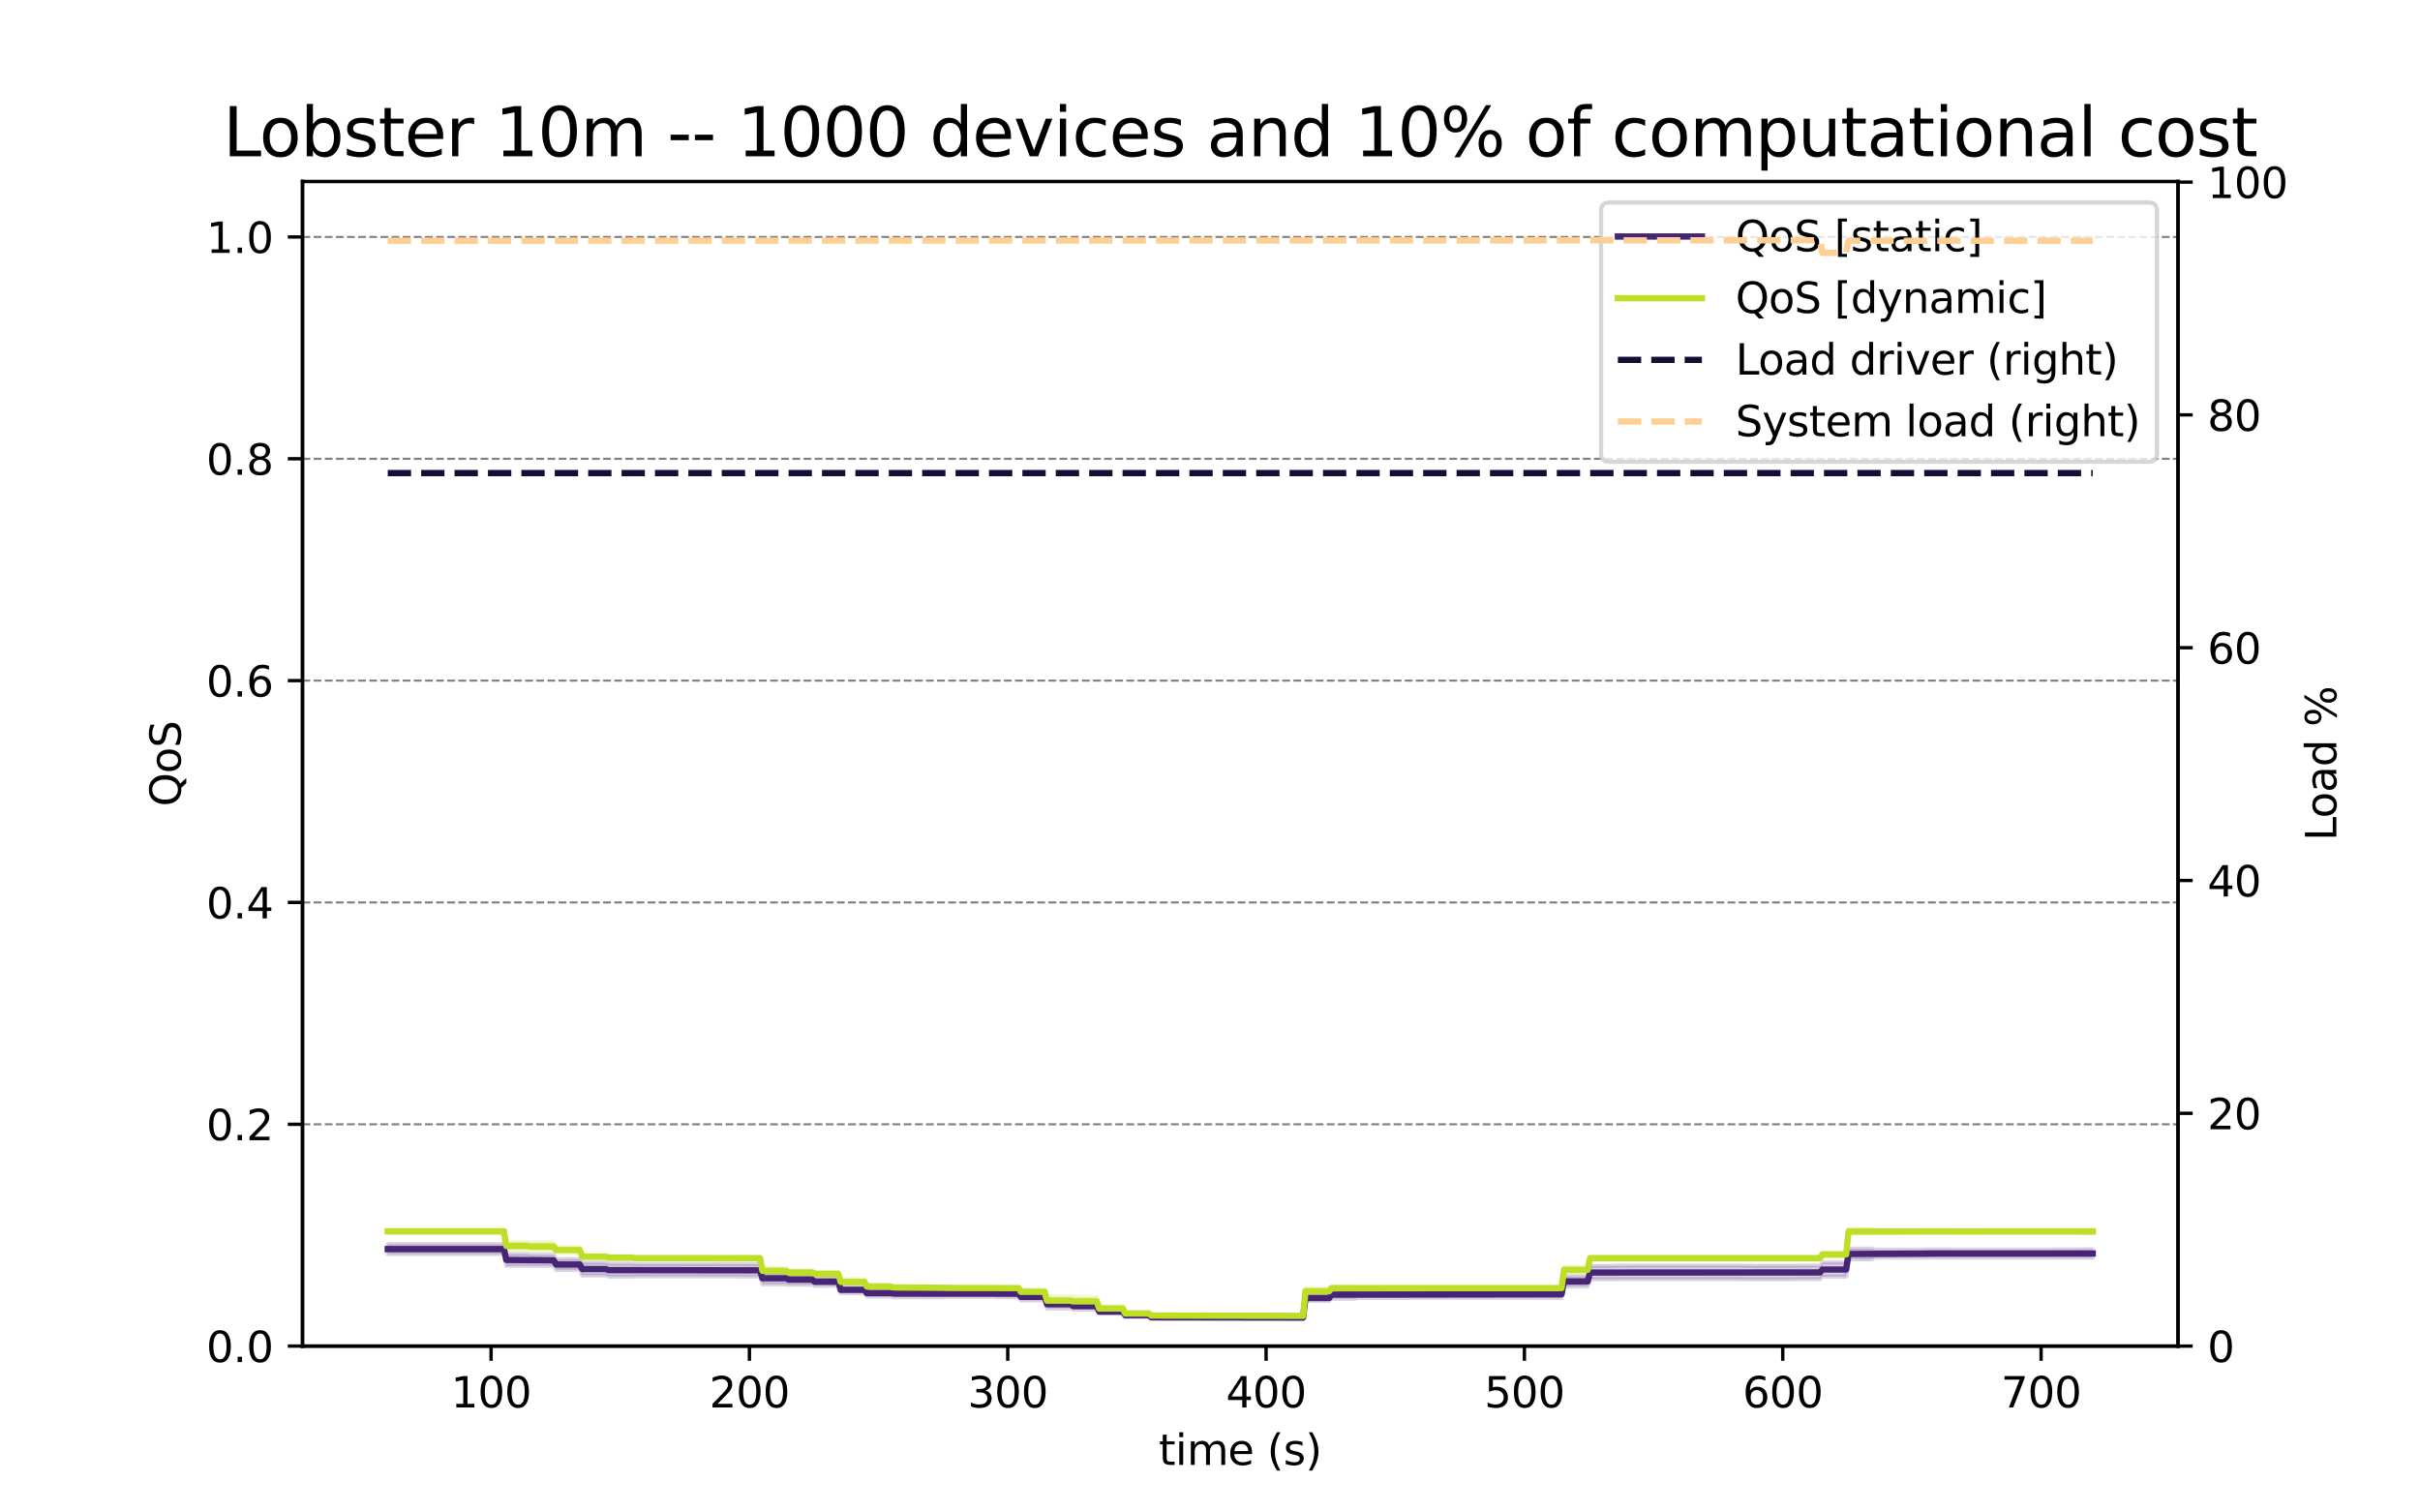 <?xml version="1.0" encoding="utf-8" standalone="no"?>
<!DOCTYPE svg PUBLIC "-//W3C//DTD SVG 1.1//EN"
  "http://www.w3.org/Graphics/SVG/1.1/DTD/svg11.dtd">
<svg xmlns:xlink="http://www.w3.org/1999/xlink" width="576pt" height="360pt" viewBox="0 0 576 360" xmlns="http://www.w3.org/2000/svg" version="1.1">
 <defs>
  <style type="text/css">*{stroke-linejoin: round; stroke-linecap: butt}</style>
 </defs>
 <g id="figure_1">
  <g id="patch_1">
   <path d="M 0 360 
L 576 360 
L 576 0 
L 0 0 
z
" style="fill: #ffffff"/>
  </g>
  <g id="axes_1">
   <g id="patch_2">
    <path d="M 72 320.4 
L 518.4 320.4 
L 518.4 43.2 
L 72 43.2 
z
" style="fill: #ffffff"/>
   </g>
   <g id="PolyCollection_1">
    <defs>
     <path id="m91905d94a8" d="M 92.291 -61.528 
L 92.291 -63.859 
L 92.855 -63.859 
L 93.42 -63.859 
L 93.984 -63.859 
L 94.549 -63.859 
L 95.113 -63.859 
L 95.677 -63.859 
L 96.242 -63.859 
L 96.806 -63.859 
L 97.371 -63.859 
L 97.935 -63.859 
L 98.5 -63.859 
L 99.064 -63.859 
L 99.628 -63.859 
L 100.193 -63.859 
L 100.757 -63.859 
L 101.322 -63.859 
L 101.886 -63.859 
L 102.45 -63.859 
L 103.015 -63.859 
L 103.579 -63.859 
L 104.144 -63.859 
L 104.708 -63.859 
L 105.273 -63.859 
L 105.837 -63.859 
L 106.401 -63.859 
L 106.966 -63.859 
L 107.53 -63.859 
L 108.095 -63.859 
L 108.659 -63.859 
L 109.224 -63.859 
L 109.788 -63.859 
L 110.352 -63.859 
L 110.917 -63.859 
L 111.481 -63.859 
L 112.046 -63.859 
L 112.61 -63.859 
L 113.174 -63.859 
L 113.739 -63.859 
L 114.303 -63.859 
L 114.868 -63.859 
L 115.432 -63.859 
L 115.997 -63.859 
L 116.561 -63.859 
L 117.125 -63.859 
L 117.69 -63.859 
L 118.254 -63.859 
L 118.819 -63.859 
L 119.383 -63.859 
L 119.948 -63.859 
L 120.512 -61.484 
L 121.076 -61.484 
L 121.641 -61.484 
L 122.205 -61.484 
L 122.77 -61.484 
L 123.334 -61.484 
L 123.898 -61.484 
L 124.463 -61.484 
L 125.027 -61.484 
L 125.592 -61.484 
L 126.156 -61.315 
L 126.721 -61.315 
L 127.285 -61.315 
L 127.849 -61.315 
L 128.414 -61.315 
L 128.978 -61.315 
L 129.543 -61.315 
L 130.107 -61.315 
L 130.671 -61.315 
L 131.236 -61.315 
L 131.8 -61.315 
L 132.365 -60.304 
L 132.929 -60.304 
L 133.494 -60.304 
L 134.058 -60.304 
L 134.622 -60.304 
L 135.187 -60.304 
L 135.751 -60.304 
L 136.316 -60.304 
L 136.88 -60.304 
L 137.445 -60.304 
L 138.009 -60.304 
L 138.573 -59.444 
L 139.138 -59.444 
L 139.702 -59.444 
L 140.267 -59.444 
L 140.831 -59.444 
L 141.395 -59.444 
L 141.96 -59.444 
L 142.524 -59.444 
L 143.089 -59.444 
L 143.653 -59.444 
L 144.218 -59.444 
L 144.782 -59.219 
L 145.346 -59.219 
L 145.911 -59.219 
L 146.475 -59.219 
L 147.04 -59.219 
L 147.604 -59.219 
L 148.169 -59.219 
L 148.733 -59.219 
L 149.297 -59.219 
L 149.862 -59.219 
L 150.426 -59.219 
L 150.991 -59.104 
L 151.555 -59.104 
L 152.119 -59.104 
L 152.684 -59.104 
L 153.248 -59.104 
L 153.813 -59.104 
L 154.377 -59.104 
L 154.942 -59.104 
L 155.506 -59.104 
L 156.07 -59.104 
L 156.635 -59.104 
L 157.199 -59.104 
L 157.764 -59.104 
L 158.328 -59.104 
L 158.893 -59.104 
L 159.457 -59.104 
L 160.021 -59.104 
L 160.586 -59.104 
L 161.15 -59.104 
L 161.715 -59.104 
L 162.279 -59.104 
L 162.843 -59.104 
L 163.408 -59.104 
L 163.972 -59.104 
L 164.537 -59.104 
L 165.101 -59.104 
L 165.666 -59.104 
L 166.23 -59.104 
L 166.794 -59.104 
L 167.359 -59.104 
L 167.923 -59.104 
L 168.488 -59.104 
L 169.052 -59.104 
L 169.616 -59.119 
L 170.181 -59.119 
L 170.745 -59.119 
L 171.31 -59.119 
L 171.874 -59.119 
L 172.439 -59.119 
L 173.003 -59.119 
L 173.567 -59.119 
L 174.132 -59.119 
L 174.696 -59.119 
L 175.261 -59.119 
L 175.825 -59.098 
L 176.39 -59.098 
L 176.954 -59.098 
L 177.518 -59.098 
L 178.083 -59.098 
L 178.647 -59.098 
L 179.212 -59.098 
L 179.776 -59.098 
L 180.34 -59.098 
L 180.905 -59.098 
L 181.469 -57.155 
L 182.034 -57.155 
L 182.598 -57.155 
L 183.163 -57.155 
L 183.727 -57.155 
L 184.291 -57.155 
L 184.856 -57.155 
L 185.42 -57.155 
L 185.985 -57.155 
L 186.549 -57.155 
L 187.114 -57.155 
L 187.678 -56.656 
L 188.242 -56.656 
L 188.807 -56.656 
L 189.371 -56.656 
L 189.936 -56.656 
L 190.5 -56.656 
L 191.064 -56.656 
L 191.629 -56.656 
L 192.193 -56.656 
L 192.758 -56.656 
L 193.322 -56.656 
L 193.887 -55.912 
L 194.451 -55.912 
L 195.015 -55.912 
L 195.58 -55.912 
L 196.144 -55.912 
L 196.709 -55.912 
L 197.273 -55.912 
L 197.838 -55.912 
L 198.402 -55.912 
L 198.966 -55.912 
L 199.531 -55.912 
L 200.095 -53.802 
L 200.66 -53.802 
L 201.224 -53.802 
L 201.788 -53.802 
L 202.353 -53.802 
L 202.917 -53.802 
L 203.482 -53.802 
L 204.046 -53.802 
L 204.611 -53.802 
L 205.175 -53.802 
L 205.739 -53.802 
L 206.304 -53.019 
L 206.868 -53.019 
L 207.433 -53.019 
L 207.997 -53.019 
L 208.561 -53.019 
L 209.126 -53.019 
L 209.69 -53.019 
L 210.255 -53.019 
L 210.819 -53.019 
L 211.384 -53.019 
L 211.948 -53.019 
L 212.512 -52.997 
L 213.077 -52.997 
L 213.641 -52.997 
L 214.206 -52.997 
L 214.77 -52.997 
L 215.335 -52.997 
L 215.899 -52.997 
L 216.463 -52.997 
L 217.028 -52.997 
L 217.592 -52.997 
L 218.157 -52.997 
L 218.721 -52.933 
L 219.285 -52.933 
L 219.85 -52.933 
L 220.414 -52.933 
L 220.979 -52.933 
L 221.543 -52.933 
L 222.108 -52.933 
L 222.672 -52.933 
L 223.236 -52.933 
L 223.801 -52.933 
L 224.365 -52.933 
L 224.93 -52.938 
L 225.494 -52.938 
L 226.059 -52.938 
L 226.623 -52.938 
L 227.187 -52.938 
L 227.752 -52.938 
L 228.316 -52.938 
L 228.881 -52.938 
L 229.445 -52.938 
L 230.009 -52.938 
L 230.574 -52.938 
L 231.138 -52.938 
L 231.703 -52.938 
L 232.267 -52.938 
L 232.832 -52.938 
L 233.396 -52.938 
L 233.96 -52.938 
L 234.525 -52.938 
L 235.089 -52.938 
L 235.654 -52.938 
L 236.218 -52.938 
L 236.783 -52.938 
L 237.347 -52.916 
L 237.911 -52.916 
L 238.476 -52.916 
L 239.04 -52.916 
L 239.605 -52.916 
L 240.169 -52.916 
L 240.733 -52.916 
L 241.298 -52.916 
L 241.862 -52.916 
L 242.427 -52.916 
L 242.991 -52.169 
L 243.556 -52.169 
L 244.12 -52.169 
L 244.684 -52.169 
L 245.249 -52.169 
L 245.813 -52.169 
L 246.378 -52.169 
L 246.942 -52.169 
L 247.506 -52.169 
L 248.071 -52.169 
L 248.635 -52.169 
L 249.2 -50.581 
L 249.764 -50.581 
L 250.329 -50.581 
L 250.893 -50.581 
L 251.457 -50.581 
L 252.022 -50.581 
L 252.586 -50.581 
L 253.151 -50.581 
L 253.715 -50.581 
L 254.28 -50.581 
L 254.844 -50.581 
L 255.408 -49.992 
L 255.973 -49.992 
L 256.537 -49.992 
L 257.102 -49.992 
L 257.666 -49.992 
L 258.23 -49.992 
L 258.795 -49.992 
L 259.359 -49.992 
L 259.924 -49.992 
L 260.488 -49.992 
L 261.053 -49.992 
L 261.617 -48.286 
L 262.181 -48.286 
L 262.746 -48.286 
L 263.31 -48.286 
L 263.875 -48.286 
L 264.439 -48.286 
L 265.004 -48.286 
L 265.568 -48.286 
L 266.132 -48.286 
L 266.697 -48.286 
L 267.261 -48.286 
L 267.826 -47.41 
L 268.39 -47.41 
L 268.954 -47.41 
L 269.519 -47.41 
L 270.083 -47.41 
L 270.648 -47.41 
L 271.212 -47.41 
L 271.777 -47.41 
L 272.341 -47.41 
L 272.905 -47.41 
L 273.47 -47.41 
L 274.034 -46.874 
L 274.599 -46.874 
L 275.163 -46.874 
L 275.728 -46.874 
L 276.292 -46.874 
L 276.856 -46.874 
L 277.421 -46.874 
L 277.985 -46.874 
L 278.55 -46.874 
L 279.114 -46.874 
L 279.678 -46.874 
L 280.243 -46.89 
L 280.807 -46.89 
L 281.372 -46.89 
L 281.936 -46.89 
L 282.501 -46.89 
L 283.065 -46.89 
L 283.629 -46.89 
L 284.194 -46.89 
L 284.758 -46.89 
L 285.323 -46.89 
L 285.887 -46.89 
L 286.451 -46.849 
L 287.016 -46.849 
L 287.58 -46.849 
L 288.145 -46.849 
L 288.709 -46.849 
L 289.274 -46.849 
L 289.838 -46.849 
L 290.402 -46.849 
L 290.967 -46.849 
L 291.531 -46.849 
L 292.096 -46.849 
L 292.66 -46.849 
L 293.225 -46.849 
L 293.789 -46.849 
L 294.353 -46.849 
L 294.918 -46.849 
L 295.482 -46.849 
L 296.047 -46.849 
L 296.611 -46.849 
L 297.175 -46.849 
L 297.74 -46.849 
L 298.304 -46.822 
L 298.869 -46.822 
L 299.433 -46.822 
L 299.998 -46.822 
L 300.562 -46.822 
L 301.126 -46.822 
L 301.691 -46.822 
L 302.255 -46.822 
L 302.82 -46.822 
L 303.384 -46.822 
L 303.949 -46.822 
L 304.513 -46.822 
L 305.077 -46.822 
L 305.642 -46.822 
L 306.206 -46.822 
L 306.771 -46.822 
L 307.335 -46.822 
L 307.899 -46.822 
L 308.464 -46.822 
L 309.028 -46.822 
L 309.593 -46.822 
L 310.157 -46.822 
L 310.722 -51.725 
L 311.286 -51.725 
L 311.85 -51.725 
L 312.415 -51.725 
L 312.979 -51.725 
L 313.544 -51.725 
L 314.108 -51.725 
L 314.673 -51.725 
L 315.237 -51.725 
L 315.801 -51.725 
L 316.366 -51.725 
L 316.93 -52.832 
L 317.495 -52.832 
L 318.059 -52.832 
L 318.623 -52.832 
L 319.188 -52.832 
L 319.752 -52.832 
L 320.317 -52.832 
L 320.881 -52.832 
L 321.446 -52.832 
L 322.01 -52.832 
L 322.574 -52.832 
L 323.139 -52.783 
L 323.703 -52.783 
L 324.268 -52.783 
L 324.832 -52.783 
L 325.396 -52.783 
L 325.961 -52.783 
L 326.525 -52.783 
L 327.09 -52.783 
L 327.654 -52.783 
L 328.219 -52.783 
L 328.783 -52.783 
L 329.347 -52.783 
L 329.912 -52.783 
L 330.476 -52.783 
L 331.041 -52.783 
L 331.605 -52.783 
L 332.17 -52.783 
L 332.734 -52.783 
L 333.298 -52.783 
L 333.863 -52.783 
L 334.427 -52.783 
L 334.992 -52.783 
L 335.556 -52.783 
L 336.12 -52.783 
L 336.685 -52.783 
L 337.249 -52.783 
L 337.814 -52.783 
L 338.378 -52.783 
L 338.943 -52.783 
L 339.507 -52.783 
L 340.071 -52.783 
L 340.636 -52.783 
L 341.2 -52.783 
L 341.765 -52.783 
L 342.329 -52.783 
L 342.894 -52.783 
L 343.458 -52.783 
L 344.022 -52.783 
L 344.587 -52.783 
L 345.151 -52.783 
L 345.716 -52.783 
L 346.28 -52.783 
L 346.844 -52.783 
L 347.409 -52.783 
L 347.973 -52.783 
L 348.538 -52.783 
L 349.102 -52.783 
L 349.667 -52.783 
L 350.231 -52.783 
L 350.795 -52.783 
L 351.36 -52.783 
L 351.924 -52.783 
L 352.489 -52.783 
L 353.053 -52.783 
L 353.617 -52.783 
L 354.182 -52.783 
L 354.746 -52.783 
L 355.311 -52.783 
L 355.875 -52.783 
L 356.44 -52.783 
L 357.004 -52.783 
L 357.568 -52.783 
L 358.133 -52.783 
L 358.697 -52.783 
L 359.262 -52.783 
L 359.826 -52.783 
L 360.391 -52.783 
L 360.955 -52.783 
L 361.519 -52.783 
L 362.084 -52.783 
L 362.648 -52.783 
L 363.213 -52.783 
L 363.777 -52.783 
L 364.341 -52.783 
L 364.906 -52.783 
L 365.47 -52.783 
L 366.035 -52.783 
L 366.599 -52.783 
L 367.164 -52.783 
L 367.728 -52.783 
L 368.292 -52.783 
L 368.857 -52.783 
L 369.421 -52.783 
L 369.986 -52.783 
L 370.55 -52.783 
L 371.115 -52.783 
L 371.679 -52.783 
L 372.243 -56.189 
L 372.808 -56.189 
L 373.372 -56.189 
L 373.937 -56.189 
L 374.501 -56.189 
L 375.065 -56.189 
L 375.63 -56.189 
L 376.194 -56.189 
L 376.759 -56.189 
L 377.323 -56.189 
L 377.888 -56.189 
L 378.452 -58.696 
L 379.016 -58.696 
L 379.581 -58.696 
L 380.145 -58.696 
L 380.71 -58.696 
L 381.274 -58.696 
L 381.839 -58.696 
L 382.403 -58.696 
L 382.967 -58.696 
L 383.532 -58.696 
L 384.096 -58.696 
L 384.661 -58.734 
L 385.225 -58.734 
L 385.789 -58.734 
L 386.354 -58.734 
L 386.918 -58.734 
L 387.483 -58.734 
L 388.047 -58.734 
L 388.612 -58.734 
L 389.176 -58.734 
L 389.74 -58.734 
L 390.305 -58.734 
L 390.869 -58.734 
L 391.434 -58.734 
L 391.998 -58.734 
L 392.562 -58.734 
L 393.127 -58.734 
L 393.691 -58.734 
L 394.256 -58.734 
L 394.82 -58.734 
L 395.385 -58.734 
L 395.949 -58.734 
L 396.513 -58.734 
L 397.078 -58.734 
L 397.642 -58.734 
L 398.207 -58.734 
L 398.771 -58.734 
L 399.336 -58.734 
L 399.9 -58.734 
L 400.464 -58.734 
L 401.029 -58.734 
L 401.593 -58.734 
L 402.158 -58.734 
L 402.722 -58.734 
L 403.286 -58.734 
L 403.851 -58.734 
L 404.415 -58.734 
L 404.98 -58.734 
L 405.544 -58.734 
L 406.109 -58.734 
L 406.673 -58.734 
L 407.237 -58.734 
L 407.802 -58.734 
L 408.366 -58.734 
L 408.931 -58.734 
L 409.495 -58.734 
L 410.06 -58.734 
L 410.624 -58.734 
L 411.188 -58.734 
L 411.753 -58.734 
L 412.317 -58.734 
L 412.882 -58.734 
L 413.446 -58.734 
L 414.01 -58.734 
L 414.575 -58.734 
L 415.139 -58.713 
L 415.704 -58.713 
L 416.268 -58.713 
L 416.833 -58.713 
L 417.397 -58.713 
L 417.961 -58.713 
L 418.526 -58.713 
L 419.09 -58.713 
L 419.655 -58.713 
L 420.219 -58.713 
L 420.784 -58.713 
L 421.348 -58.713 
L 421.912 -58.713 
L 422.477 -58.713 
L 423.041 -58.713 
L 423.606 -58.713 
L 424.17 -58.713 
L 424.734 -58.713 
L 425.299 -58.713 
L 425.863 -58.713 
L 426.428 -58.713 
L 426.992 -58.713 
L 427.557 -58.734 
L 428.121 -58.734 
L 428.685 -58.734 
L 429.25 -58.734 
L 429.814 -58.734 
L 430.379 -58.734 
L 430.943 -58.734 
L 431.507 -58.734 
L 432.072 -58.734 
L 432.636 -58.734 
L 433.201 -58.734 
L 433.765 -59.5 
L 434.33 -59.5 
L 434.894 -59.5 
L 435.458 -59.5 
L 436.023 -59.5 
L 436.587 -59.5 
L 437.152 -59.5 
L 437.716 -59.5 
L 438.281 -59.5 
L 438.845 -59.5 
L 439.409 -59.5 
L 439.974 -62.783 
L 440.538 -62.783 
L 441.103 -62.783 
L 441.667 -62.783 
L 442.231 -62.783 
L 442.796 -62.783 
L 443.36 -62.783 
L 443.925 -62.783 
L 444.489 -62.783 
L 445.054 -62.783 
L 445.618 -62.783 
L 446.182 -62.56 
L 446.747 -62.56 
L 447.311 -62.56 
L 447.876 -62.56 
L 448.44 -62.56 
L 449.005 -62.56 
L 449.569 -62.56 
L 450.133 -62.56 
L 450.698 -62.56 
L 451.262 -62.56 
L 451.827 -62.56 
L 452.391 -62.56 
L 452.955 -62.56 
L 453.52 -62.56 
L 454.084 -62.56 
L 454.649 -62.56 
L 455.213 -62.56 
L 455.778 -62.56 
L 456.342 -62.56 
L 456.906 -62.56 
L 457.471 -62.56 
L 458.035 -62.56 
L 458.6 -62.597 
L 459.164 -62.597 
L 459.729 -62.597 
L 460.293 -62.597 
L 460.857 -62.597 
L 461.422 -62.597 
L 461.986 -62.597 
L 462.551 -62.597 
L 463.115 -62.597 
L 463.679 -62.597 
L 464.244 -62.597 
L 464.808 -62.56 
L 465.373 -62.56 
L 465.937 -62.56 
L 466.502 -62.56 
L 467.066 -62.56 
L 467.63 -62.56 
L 468.195 -62.56 
L 468.759 -62.56 
L 469.324 -62.56 
L 469.888 -62.56 
L 470.452 -62.56 
L 471.017 -62.56 
L 471.581 -62.56 
L 472.146 -62.56 
L 472.71 -62.56 
L 473.275 -62.56 
L 473.839 -62.56 
L 474.403 -62.56 
L 474.968 -62.56 
L 475.532 -62.56 
L 476.097 -62.56 
L 476.661 -62.56 
L 477.226 -62.56 
L 477.79 -62.56 
L 478.354 -62.56 
L 478.919 -62.56 
L 479.483 -62.56 
L 480.048 -62.56 
L 480.612 -62.56 
L 481.176 -62.56 
L 481.741 -62.56 
L 482.305 -62.56 
L 482.87 -62.56 
L 483.434 -62.56 
L 483.999 -62.56 
L 484.563 -62.56 
L 485.127 -62.56 
L 485.692 -62.56 
L 486.256 -62.56 
L 486.821 -62.56 
L 487.385 -62.56 
L 487.95 -62.56 
L 488.514 -62.56 
L 489.078 -62.604 
L 489.643 -62.604 
L 490.207 -62.604 
L 490.772 -62.604 
L 491.336 -62.604 
L 491.9 -62.604 
L 492.465 -62.604 
L 493.029 -62.604 
L 493.594 -62.604 
L 494.158 -62.604 
L 494.723 -62.604 
L 495.287 -62.632 
L 495.851 -62.632 
L 496.416 -62.632 
L 496.98 -62.632 
L 497.545 -62.632 
L 498.109 -62.632 
L 498.109 -60.642 
L 498.109 -60.642 
L 497.545 -60.642 
L 496.98 -60.642 
L 496.416 -60.642 
L 495.851 -60.642 
L 495.287 -60.642 
L 494.723 -60.67 
L 494.158 -60.67 
L 493.594 -60.67 
L 493.029 -60.67 
L 492.465 -60.67 
L 491.9 -60.67 
L 491.336 -60.67 
L 490.772 -60.67 
L 490.207 -60.67 
L 489.643 -60.67 
L 489.078 -60.67 
L 488.514 -60.659 
L 487.95 -60.659 
L 487.385 -60.659 
L 486.821 -60.659 
L 486.256 -60.659 
L 485.692 -60.659 
L 485.127 -60.659 
L 484.563 -60.659 
L 483.999 -60.659 
L 483.434 -60.659 
L 482.87 -60.659 
L 482.305 -60.659 
L 481.741 -60.659 
L 481.176 -60.659 
L 480.612 -60.659 
L 480.048 -60.659 
L 479.483 -60.659 
L 478.919 -60.659 
L 478.354 -60.659 
L 477.79 -60.659 
L 477.226 -60.659 
L 476.661 -60.659 
L 476.097 -60.659 
L 475.532 -60.659 
L 474.968 -60.659 
L 474.403 -60.659 
L 473.839 -60.659 
L 473.275 -60.659 
L 472.71 -60.659 
L 472.146 -60.659 
L 471.581 -60.659 
L 471.017 -60.659 
L 470.452 -60.659 
L 469.888 -60.659 
L 469.324 -60.659 
L 468.759 -60.659 
L 468.195 -60.659 
L 467.63 -60.659 
L 467.066 -60.659 
L 466.502 -60.659 
L 465.937 -60.659 
L 465.373 -60.659 
L 464.808 -60.659 
L 464.244 -60.678 
L 463.679 -60.678 
L 463.115 -60.678 
L 462.551 -60.678 
L 461.986 -60.678 
L 461.422 -60.678 
L 460.857 -60.678 
L 460.293 -60.678 
L 459.729 -60.678 
L 459.164 -60.678 
L 458.6 -60.678 
L 458.035 -60.659 
L 457.471 -60.659 
L 456.906 -60.659 
L 456.342 -60.659 
L 455.778 -60.659 
L 455.213 -60.659 
L 454.649 -60.659 
L 454.084 -60.659 
L 453.52 -60.659 
L 452.955 -60.659 
L 452.391 -60.659 
L 451.827 -60.659 
L 451.262 -60.659 
L 450.698 -60.659 
L 450.133 -60.659 
L 449.569 -60.659 
L 449.005 -60.659 
L 448.44 -60.659 
L 447.876 -60.659 
L 447.311 -60.659 
L 446.747 -60.659 
L 446.182 -60.659 
L 445.618 -60.268 
L 445.054 -60.268 
L 444.489 -60.268 
L 443.925 -60.268 
L 443.36 -60.268 
L 442.796 -60.268 
L 442.231 -60.268 
L 441.667 -60.268 
L 441.103 -60.268 
L 440.538 -60.268 
L 439.974 -60.268 
L 439.409 -56.159 
L 438.845 -56.159 
L 438.281 -56.159 
L 437.716 -56.159 
L 437.152 -56.159 
L 436.587 -56.159 
L 436.023 -56.159 
L 435.458 -56.159 
L 434.894 -56.159 
L 434.33 -56.159 
L 433.765 -56.159 
L 433.201 -55.536 
L 432.636 -55.536 
L 432.072 -55.536 
L 431.507 -55.536 
L 430.943 -55.536 
L 430.379 -55.536 
L 429.814 -55.536 
L 429.25 -55.536 
L 428.685 -55.536 
L 428.121 -55.536 
L 427.557 -55.536 
L 426.992 -55.502 
L 426.428 -55.502 
L 425.863 -55.502 
L 425.299 -55.502 
L 424.734 -55.502 
L 424.17 -55.502 
L 423.606 -55.502 
L 423.041 -55.502 
L 422.477 -55.502 
L 421.912 -55.502 
L 421.348 -55.502 
L 420.784 -55.502 
L 420.219 -55.502 
L 419.655 -55.502 
L 419.09 -55.502 
L 418.526 -55.502 
L 417.961 -55.502 
L 417.397 -55.502 
L 416.833 -55.502 
L 416.268 -55.502 
L 415.704 -55.502 
L 415.139 -55.502 
L 414.575 -55.536 
L 414.01 -55.536 
L 413.446 -55.536 
L 412.882 -55.536 
L 412.317 -55.536 
L 411.753 -55.536 
L 411.188 -55.536 
L 410.624 -55.536 
L 410.06 -55.536 
L 409.495 -55.536 
L 408.931 -55.536 
L 408.366 -55.536 
L 407.802 -55.536 
L 407.237 -55.536 
L 406.673 -55.536 
L 406.109 -55.536 
L 405.544 -55.536 
L 404.98 -55.536 
L 404.415 -55.536 
L 403.851 -55.536 
L 403.286 -55.536 
L 402.722 -55.536 
L 402.158 -55.536 
L 401.593 -55.536 
L 401.029 -55.536 
L 400.464 -55.536 
L 399.9 -55.536 
L 399.336 -55.536 
L 398.771 -55.536 
L 398.207 -55.536 
L 397.642 -55.536 
L 397.078 -55.536 
L 396.513 -55.536 
L 395.949 -55.536 
L 395.385 -55.536 
L 394.82 -55.536 
L 394.256 -55.536 
L 393.691 -55.536 
L 393.127 -55.536 
L 392.562 -55.536 
L 391.998 -55.536 
L 391.434 -55.536 
L 390.869 -55.536 
L 390.305 -55.536 
L 389.74 -55.536 
L 389.176 -55.536 
L 388.612 -55.536 
L 388.047 -55.536 
L 387.483 -55.536 
L 386.918 -55.536 
L 386.354 -55.536 
L 385.789 -55.536 
L 385.225 -55.536 
L 384.661 -55.536 
L 384.096 -55.519 
L 383.532 -55.519 
L 382.967 -55.519 
L 382.403 -55.519 
L 381.839 -55.519 
L 381.274 -55.519 
L 380.71 -55.519 
L 380.145 -55.519 
L 379.581 -55.519 
L 379.016 -55.519 
L 378.452 -55.519 
L 377.888 -53.802 
L 377.323 -53.802 
L 376.759 -53.802 
L 376.194 -53.802 
L 375.63 -53.802 
L 375.065 -53.802 
L 374.501 -53.802 
L 373.937 -53.802 
L 373.372 -53.802 
L 372.808 -53.802 
L 372.243 -53.802 
L 371.679 -51.094 
L 371.115 -51.094 
L 370.55 -51.094 
L 369.986 -51.094 
L 369.421 -51.094 
L 368.857 -51.094 
L 368.292 -51.094 
L 367.728 -51.094 
L 367.164 -51.094 
L 366.599 -51.094 
L 366.035 -51.094 
L 365.47 -51.094 
L 364.906 -51.094 
L 364.341 -51.094 
L 363.777 -51.094 
L 363.213 -51.094 
L 362.648 -51.094 
L 362.084 -51.094 
L 361.519 -51.094 
L 360.955 -51.094 
L 360.391 -51.094 
L 359.826 -51.094 
L 359.262 -51.094 
L 358.697 -51.094 
L 358.133 -51.094 
L 357.568 -51.094 
L 357.004 -51.094 
L 356.44 -51.094 
L 355.875 -51.094 
L 355.311 -51.094 
L 354.746 -51.094 
L 354.182 -51.094 
L 353.617 -51.094 
L 353.053 -51.094 
L 352.489 -51.094 
L 351.924 -51.094 
L 351.36 -51.094 
L 350.795 -51.094 
L 350.231 -51.094 
L 349.667 -51.094 
L 349.102 -51.094 
L 348.538 -51.094 
L 347.973 -51.094 
L 347.409 -51.094 
L 346.844 -51.094 
L 346.28 -51.094 
L 345.716 -51.094 
L 345.151 -51.094 
L 344.587 -51.094 
L 344.022 -51.094 
L 343.458 -51.094 
L 342.894 -51.094 
L 342.329 -51.094 
L 341.765 -51.094 
L 341.2 -51.094 
L 340.636 -51.094 
L 340.071 -51.094 
L 339.507 -51.094 
L 338.943 -51.094 
L 338.378 -51.094 
L 337.814 -51.094 
L 337.249 -51.094 
L 336.685 -51.094 
L 336.12 -51.094 
L 335.556 -51.094 
L 334.992 -51.094 
L 334.427 -51.094 
L 333.863 -51.094 
L 333.298 -51.094 
L 332.734 -51.094 
L 332.17 -51.094 
L 331.605 -51.094 
L 331.041 -51.094 
L 330.476 -51.094 
L 329.912 -51.094 
L 329.347 -51.094 
L 328.783 -51.094 
L 328.219 -51.094 
L 327.654 -51.094 
L 327.09 -51.094 
L 326.525 -51.094 
L 325.961 -51.094 
L 325.396 -51.094 
L 324.832 -51.094 
L 324.268 -51.094 
L 323.703 -51.094 
L 323.139 -51.094 
L 322.574 -50.878 
L 322.01 -50.878 
L 321.446 -50.878 
L 320.881 -50.878 
L 320.317 -50.878 
L 319.752 -50.878 
L 319.188 -50.878 
L 318.623 -50.878 
L 318.059 -50.878 
L 317.495 -50.878 
L 316.93 -50.878 
L 316.366 -50.373 
L 315.801 -50.373 
L 315.237 -50.373 
L 314.673 -50.373 
L 314.108 -50.373 
L 313.544 -50.373 
L 312.979 -50.373 
L 312.415 -50.373 
L 311.85 -50.373 
L 311.286 -50.373 
L 310.722 -50.373 
L 310.157 -45.995 
L 309.593 -45.995 
L 309.028 -45.995 
L 308.464 -45.995 
L 307.899 -45.995 
L 307.335 -45.995 
L 306.771 -45.995 
L 306.206 -45.995 
L 305.642 -45.995 
L 305.077 -45.995 
L 304.513 -45.995 
L 303.949 -45.995 
L 303.384 -45.995 
L 302.82 -45.995 
L 302.255 -45.995 
L 301.691 -45.995 
L 301.126 -45.995 
L 300.562 -45.995 
L 299.998 -45.995 
L 299.433 -45.995 
L 298.869 -45.995 
L 298.304 -45.995 
L 297.74 -46.024 
L 297.175 -46.024 
L 296.611 -46.024 
L 296.047 -46.024 
L 295.482 -46.024 
L 294.918 -46.024 
L 294.353 -46.024 
L 293.789 -46.024 
L 293.225 -46.024 
L 292.66 -46.024 
L 292.096 -46.024 
L 291.531 -46.024 
L 290.967 -46.024 
L 290.402 -46.024 
L 289.838 -46.024 
L 289.274 -46.024 
L 288.709 -46.024 
L 288.145 -46.024 
L 287.58 -46.024 
L 287.016 -46.024 
L 286.451 -46.024 
L 285.887 -46.037 
L 285.323 -46.037 
L 284.758 -46.037 
L 284.194 -46.037 
L 283.629 -46.037 
L 283.065 -46.037 
L 282.501 -46.037 
L 281.936 -46.037 
L 281.372 -46.037 
L 280.807 -46.037 
L 280.243 -46.037 
L 279.678 -46.054 
L 279.114 -46.054 
L 278.55 -46.054 
L 277.985 -46.054 
L 277.421 -46.054 
L 276.856 -46.054 
L 276.292 -46.054 
L 275.728 -46.054 
L 275.163 -46.054 
L 274.599 -46.054 
L 274.034 -46.054 
L 273.47 -46.519 
L 272.905 -46.519 
L 272.341 -46.519 
L 271.777 -46.519 
L 271.212 -46.519 
L 270.648 -46.519 
L 270.083 -46.519 
L 269.519 -46.519 
L 268.954 -46.519 
L 268.39 -46.519 
L 267.826 -46.519 
L 267.261 -47.365 
L 266.697 -47.365 
L 266.132 -47.365 
L 265.568 -47.365 
L 265.004 -47.365 
L 264.439 -47.365 
L 263.875 -47.365 
L 263.31 -47.365 
L 262.746 -47.365 
L 262.181 -47.365 
L 261.617 -47.365 
L 261.053 -48.272 
L 260.488 -48.272 
L 259.924 -48.272 
L 259.359 -48.272 
L 258.795 -48.272 
L 258.23 -48.272 
L 257.666 -48.272 
L 257.102 -48.272 
L 256.537 -48.272 
L 255.973 -48.272 
L 255.408 -48.272 
L 254.844 -48.572 
L 254.28 -48.572 
L 253.715 -48.572 
L 253.151 -48.572 
L 252.586 -48.572 
L 252.022 -48.572 
L 251.457 -48.572 
L 250.893 -48.572 
L 250.329 -48.572 
L 249.764 -48.572 
L 249.2 -48.572 
L 248.635 -50.486 
L 248.071 -50.486 
L 247.506 -50.486 
L 246.942 -50.486 
L 246.378 -50.486 
L 245.813 -50.486 
L 245.249 -50.486 
L 244.684 -50.486 
L 244.12 -50.486 
L 243.556 -50.486 
L 242.991 -50.486 
L 242.427 -51.239 
L 241.862 -51.239 
L 241.298 -51.239 
L 240.733 -51.239 
L 240.169 -51.239 
L 239.605 -51.239 
L 239.04 -51.239 
L 238.476 -51.239 
L 237.911 -51.239 
L 237.347 -51.239 
L 236.783 -51.328 
L 236.218 -51.328 
L 235.654 -51.328 
L 235.089 -51.328 
L 234.525 -51.328 
L 233.96 -51.328 
L 233.396 -51.328 
L 232.832 -51.328 
L 232.267 -51.328 
L 231.703 -51.328 
L 231.138 -51.328 
L 230.574 -51.328 
L 230.009 -51.328 
L 229.445 -51.328 
L 228.881 -51.328 
L 228.316 -51.328 
L 227.752 -51.328 
L 227.187 -51.328 
L 226.623 -51.328 
L 226.059 -51.328 
L 225.494 -51.328 
L 224.93 -51.328 
L 224.365 -51.222 
L 223.801 -51.222 
L 223.236 -51.222 
L 222.672 -51.222 
L 222.108 -51.222 
L 221.543 -51.222 
L 220.979 -51.222 
L 220.414 -51.222 
L 219.85 -51.222 
L 219.285 -51.222 
L 218.721 -51.222 
L 218.157 -51.214 
L 217.592 -51.214 
L 217.028 -51.214 
L 216.463 -51.214 
L 215.899 -51.214 
L 215.335 -51.214 
L 214.77 -51.214 
L 214.206 -51.214 
L 213.641 -51.214 
L 213.077 -51.214 
L 212.512 -51.214 
L 211.948 -51.414 
L 211.384 -51.414 
L 210.819 -51.414 
L 210.255 -51.414 
L 209.69 -51.414 
L 209.126 -51.414 
L 208.561 -51.414 
L 207.997 -51.414 
L 207.433 -51.414 
L 206.868 -51.414 
L 206.304 -51.414 
L 205.739 -52.187 
L 205.175 -52.187 
L 204.611 -52.187 
L 204.046 -52.187 
L 203.482 -52.187 
L 202.917 -52.187 
L 202.353 -52.187 
L 201.788 -52.187 
L 201.224 -52.187 
L 200.66 -52.187 
L 200.095 -52.187 
L 199.531 -53.968 
L 198.966 -53.968 
L 198.402 -53.968 
L 197.838 -53.968 
L 197.273 -53.968 
L 196.709 -53.968 
L 196.144 -53.968 
L 195.58 -53.968 
L 195.015 -53.968 
L 194.451 -53.968 
L 193.887 -53.968 
L 193.322 -54.224 
L 192.758 -54.224 
L 192.193 -54.224 
L 191.629 -54.224 
L 191.064 -54.224 
L 190.5 -54.224 
L 189.936 -54.224 
L 189.371 -54.224 
L 188.807 -54.224 
L 188.242 -54.224 
L 187.678 -54.224 
L 187.114 -54.337 
L 186.549 -54.337 
L 185.985 -54.337 
L 185.42 -54.337 
L 184.856 -54.337 
L 184.291 -54.337 
L 183.727 -54.337 
L 183.163 -54.337 
L 182.598 -54.337 
L 182.034 -54.337 
L 181.469 -54.337 
L 180.905 -56.173 
L 180.34 -56.173 
L 179.776 -56.173 
L 179.212 -56.173 
L 178.647 -56.173 
L 178.083 -56.173 
L 177.518 -56.173 
L 176.954 -56.173 
L 176.39 -56.173 
L 175.825 -56.173 
L 175.261 -56.208 
L 174.696 -56.208 
L 174.132 -56.208 
L 173.567 -56.208 
L 173.003 -56.208 
L 172.439 -56.208 
L 171.874 -56.208 
L 171.31 -56.208 
L 170.745 -56.208 
L 170.181 -56.208 
L 169.616 -56.208 
L 169.052 -56.222 
L 168.488 -56.222 
L 167.923 -56.222 
L 167.359 -56.222 
L 166.794 -56.222 
L 166.23 -56.222 
L 165.666 -56.222 
L 165.101 -56.222 
L 164.537 -56.222 
L 163.972 -56.222 
L 163.408 -56.222 
L 162.843 -56.222 
L 162.279 -56.222 
L 161.715 -56.222 
L 161.15 -56.222 
L 160.586 -56.222 
L 160.021 -56.222 
L 159.457 -56.222 
L 158.893 -56.222 
L 158.328 -56.222 
L 157.764 -56.222 
L 157.199 -56.222 
L 156.635 -56.222 
L 156.07 -56.222 
L 155.506 -56.222 
L 154.942 -56.222 
L 154.377 -56.222 
L 153.813 -56.222 
L 153.248 -56.222 
L 152.684 -56.222 
L 152.119 -56.222 
L 151.555 -56.222 
L 150.991 -56.222 
L 150.426 -56.163 
L 149.862 -56.163 
L 149.297 -56.163 
L 148.733 -56.163 
L 148.169 -56.163 
L 147.604 -56.163 
L 147.04 -56.163 
L 146.475 -56.163 
L 145.911 -56.163 
L 145.346 -56.163 
L 144.782 -56.163 
L 144.218 -56.438 
L 143.653 -56.438 
L 143.089 -56.438 
L 142.524 -56.438 
L 141.96 -56.438 
L 141.395 -56.438 
L 140.831 -56.438 
L 140.267 -56.438 
L 139.702 -56.438 
L 139.138 -56.438 
L 138.573 -56.438 
L 138.009 -57.745 
L 137.445 -57.745 
L 136.88 -57.745 
L 136.316 -57.745 
L 135.751 -57.745 
L 135.187 -57.745 
L 134.622 -57.745 
L 134.058 -57.745 
L 133.494 -57.745 
L 132.929 -57.745 
L 132.365 -57.745 
L 131.8 -58.736 
L 131.236 -58.736 
L 130.671 -58.736 
L 130.107 -58.736 
L 129.543 -58.736 
L 128.978 -58.736 
L 128.414 -58.736 
L 127.849 -58.736 
L 127.285 -58.736 
L 126.721 -58.736 
L 126.156 -58.736 
L 125.592 -58.733 
L 125.027 -58.733 
L 124.463 -58.733 
L 123.898 -58.733 
L 123.334 -58.733 
L 122.77 -58.733 
L 122.205 -58.733 
L 121.641 -58.733 
L 121.076 -58.733 
L 120.512 -58.733 
L 119.948 -61.528 
L 119.383 -61.528 
L 118.819 -61.528 
L 118.254 -61.528 
L 117.69 -61.528 
L 117.125 -61.528 
L 116.561 -61.528 
L 115.997 -61.528 
L 115.432 -61.528 
L 114.868 -61.528 
L 114.303 -61.528 
L 113.739 -61.528 
L 113.174 -61.528 
L 112.61 -61.528 
L 112.046 -61.528 
L 111.481 -61.528 
L 110.917 -61.528 
L 110.352 -61.528 
L 109.788 -61.528 
L 109.224 -61.528 
L 108.659 -61.528 
L 108.095 -61.528 
L 107.53 -61.528 
L 106.966 -61.528 
L 106.401 -61.528 
L 105.837 -61.528 
L 105.273 -61.528 
L 104.708 -61.528 
L 104.144 -61.528 
L 103.579 -61.528 
L 103.015 -61.528 
L 102.45 -61.528 
L 101.886 -61.528 
L 101.322 -61.528 
L 100.757 -61.528 
L 100.193 -61.528 
L 99.628 -61.528 
L 99.064 -61.528 
L 98.5 -61.528 
L 97.935 -61.528 
L 97.371 -61.528 
L 96.806 -61.528 
L 96.242 -61.528 
L 95.677 -61.528 
L 95.113 -61.528 
L 94.549 -61.528 
L 93.984 -61.528 
L 93.42 -61.528 
L 92.855 -61.528 
L 92.291 -61.528 
z
" style="stroke: #482475; stroke-opacity: 0.2"/>
    </defs>
    <g clip-path="url(#p8833615456)">
     <use xlink:href="#m91905d94a8" x="0" y="360" style="fill: #482475; fill-opacity: 0.2; stroke: #482475; stroke-opacity: 0.2"/>
    </g>
   </g>
   <g id="PolyCollection_2">
    <defs>
     <path id="maf665fb12e" d="M 92.291 -66.582 
L 92.291 -67.252 
L 92.855 -67.252 
L 93.42 -67.252 
L 93.984 -67.252 
L 94.549 -67.252 
L 95.113 -67.252 
L 95.677 -67.252 
L 96.242 -67.252 
L 96.806 -67.252 
L 97.371 -67.252 
L 97.935 -67.252 
L 98.5 -67.252 
L 99.064 -67.252 
L 99.628 -67.252 
L 100.193 -67.252 
L 100.757 -67.252 
L 101.322 -67.252 
L 101.886 -67.252 
L 102.45 -67.252 
L 103.015 -67.252 
L 103.579 -67.252 
L 104.144 -67.252 
L 104.708 -67.252 
L 105.273 -67.252 
L 105.837 -67.252 
L 106.401 -67.252 
L 106.966 -67.252 
L 107.53 -67.252 
L 108.095 -67.252 
L 108.659 -67.252 
L 109.224 -67.252 
L 109.788 -67.252 
L 110.352 -67.252 
L 110.917 -67.252 
L 111.481 -67.252 
L 112.046 -67.252 
L 112.61 -67.252 
L 113.174 -67.252 
L 113.739 -67.252 
L 114.303 -67.252 
L 114.868 -67.252 
L 115.432 -67.252 
L 115.997 -67.252 
L 116.561 -67.252 
L 117.125 -67.252 
L 117.69 -67.252 
L 118.254 -67.252 
L 118.819 -67.252 
L 119.383 -67.252 
L 119.948 -67.252 
L 120.512 -64.364 
L 121.076 -64.364 
L 121.641 -64.364 
L 122.205 -64.364 
L 122.77 -64.364 
L 123.334 -64.364 
L 123.898 -64.364 
L 124.463 -64.364 
L 125.027 -64.364 
L 125.592 -64.364 
L 126.156 -64.271 
L 126.721 -64.271 
L 127.285 -64.271 
L 127.849 -64.271 
L 128.414 -64.271 
L 128.978 -64.271 
L 129.543 -64.271 
L 130.107 -64.271 
L 130.671 -64.271 
L 131.236 -64.271 
L 131.8 -64.271 
L 132.365 -63.189 
L 132.929 -63.189 
L 133.494 -63.189 
L 134.058 -63.189 
L 134.622 -63.189 
L 135.187 -63.189 
L 135.751 -63.189 
L 136.316 -63.189 
L 136.88 -63.189 
L 137.445 -63.189 
L 138.009 -63.189 
L 138.573 -61.282 
L 139.138 -61.282 
L 139.702 -61.282 
L 140.267 -61.282 
L 140.831 -61.282 
L 141.395 -61.282 
L 141.96 -61.282 
L 142.524 -61.282 
L 143.089 -61.282 
L 143.653 -61.282 
L 144.218 -61.282 
L 144.782 -61.034 
L 145.346 -61.034 
L 145.911 -61.034 
L 146.475 -61.034 
L 147.04 -61.034 
L 147.604 -61.034 
L 148.169 -61.034 
L 148.733 -61.034 
L 149.297 -61.034 
L 149.862 -61.034 
L 150.426 -61.034 
L 150.991 -60.791 
L 151.555 -60.791 
L 152.119 -60.791 
L 152.684 -60.791 
L 153.248 -60.791 
L 153.813 -60.791 
L 154.377 -60.791 
L 154.942 -60.791 
L 155.506 -60.791 
L 156.07 -60.791 
L 156.635 -60.791 
L 157.199 -60.791 
L 157.764 -60.791 
L 158.328 -60.791 
L 158.893 -60.791 
L 159.457 -60.791 
L 160.021 -60.791 
L 160.586 -60.791 
L 161.15 -60.791 
L 161.715 -60.791 
L 162.279 -60.791 
L 162.843 -60.791 
L 163.408 -60.791 
L 163.972 -60.791 
L 164.537 -60.791 
L 165.101 -60.791 
L 165.666 -60.791 
L 166.23 -60.791 
L 166.794 -60.791 
L 167.359 -60.791 
L 167.923 -60.791 
L 168.488 -60.791 
L 169.052 -60.791 
L 169.616 -60.791 
L 170.181 -60.791 
L 170.745 -60.791 
L 171.31 -60.791 
L 171.874 -60.791 
L 172.439 -60.791 
L 173.003 -60.791 
L 173.567 -60.791 
L 174.132 -60.791 
L 174.696 -60.791 
L 175.261 -60.791 
L 175.825 -60.791 
L 176.39 -60.791 
L 176.954 -60.791 
L 177.518 -60.791 
L 178.083 -60.791 
L 178.647 -60.791 
L 179.212 -60.791 
L 179.776 -60.791 
L 180.34 -60.791 
L 180.905 -60.791 
L 181.469 -58.264 
L 182.034 -58.264 
L 182.598 -58.264 
L 183.163 -58.264 
L 183.727 -58.264 
L 184.291 -58.264 
L 184.856 -58.264 
L 185.42 -58.264 
L 185.985 -58.264 
L 186.549 -58.264 
L 187.114 -58.264 
L 187.678 -57.599 
L 188.242 -57.599 
L 188.807 -57.599 
L 189.371 -57.599 
L 189.936 -57.599 
L 190.5 -57.599 
L 191.064 -57.599 
L 191.629 -57.599 
L 192.193 -57.599 
L 192.758 -57.599 
L 193.322 -57.599 
L 193.887 -57.266 
L 194.451 -57.266 
L 195.015 -57.266 
L 195.58 -57.266 
L 196.144 -57.266 
L 196.709 -57.266 
L 197.273 -57.266 
L 197.838 -57.266 
L 198.402 -57.266 
L 198.966 -57.266 
L 199.531 -57.266 
L 200.095 -55.531 
L 200.66 -55.531 
L 201.224 -55.531 
L 201.788 -55.531 
L 202.353 -55.531 
L 202.917 -55.531 
L 203.482 -55.531 
L 204.046 -55.531 
L 204.611 -55.531 
L 205.175 -55.531 
L 205.739 -55.531 
L 206.304 -54.144 
L 206.868 -54.144 
L 207.433 -54.144 
L 207.997 -54.144 
L 208.561 -54.144 
L 209.126 -54.144 
L 209.69 -54.144 
L 210.255 -54.144 
L 210.819 -54.144 
L 211.384 -54.144 
L 211.948 -54.144 
L 212.512 -53.747 
L 213.077 -53.747 
L 213.641 -53.747 
L 214.206 -53.747 
L 214.77 -53.747 
L 215.335 -53.747 
L 215.899 -53.747 
L 216.463 -53.747 
L 217.028 -53.747 
L 217.592 -53.747 
L 218.157 -53.747 
L 218.721 -53.699 
L 219.285 -53.699 
L 219.85 -53.699 
L 220.414 -53.699 
L 220.979 -53.699 
L 221.543 -53.699 
L 222.108 -53.699 
L 222.672 -53.699 
L 223.236 -53.699 
L 223.801 -53.699 
L 224.365 -53.699 
L 224.93 -53.598 
L 225.494 -53.598 
L 226.059 -53.598 
L 226.623 -53.598 
L 227.187 -53.598 
L 227.752 -53.598 
L 228.316 -53.598 
L 228.881 -53.598 
L 229.445 -53.598 
L 230.009 -53.598 
L 230.574 -53.598 
L 231.138 -53.598 
L 231.703 -53.598 
L 232.267 -53.598 
L 232.832 -53.598 
L 233.396 -53.598 
L 233.96 -53.598 
L 234.525 -53.598 
L 235.089 -53.598 
L 235.654 -53.598 
L 236.218 -53.598 
L 236.783 -53.598 
L 237.347 -53.532 
L 237.911 -53.532 
L 238.476 -53.532 
L 239.04 -53.532 
L 239.605 -53.532 
L 240.169 -53.532 
L 240.733 -53.532 
L 241.298 -53.532 
L 241.862 -53.532 
L 242.427 -53.532 
L 242.991 -53.138 
L 243.556 -53.138 
L 244.12 -53.138 
L 244.684 -53.138 
L 245.249 -53.138 
L 245.813 -53.138 
L 246.378 -53.138 
L 246.942 -53.138 
L 247.506 -53.138 
L 248.071 -53.138 
L 248.635 -53.138 
L 249.2 -51.456 
L 249.764 -51.456 
L 250.329 -51.456 
L 250.893 -51.456 
L 251.457 -51.456 
L 252.022 -51.456 
L 252.586 -51.456 
L 253.151 -51.456 
L 253.715 -51.456 
L 254.28 -51.456 
L 254.844 -51.456 
L 255.408 -51.293 
L 255.973 -51.293 
L 256.537 -51.293 
L 257.102 -51.293 
L 257.666 -51.293 
L 258.23 -51.293 
L 258.795 -51.293 
L 259.359 -51.293 
L 259.924 -51.293 
L 260.488 -51.293 
L 261.053 -51.293 
L 261.617 -49.124 
L 262.181 -49.124 
L 262.746 -49.124 
L 263.31 -49.124 
L 263.875 -49.124 
L 264.439 -49.124 
L 265.004 -49.124 
L 265.568 -49.124 
L 266.132 -49.124 
L 266.697 -49.124 
L 267.261 -49.124 
L 267.826 -47.735 
L 268.39 -47.735 
L 268.954 -47.735 
L 269.519 -47.735 
L 270.083 -47.735 
L 270.648 -47.735 
L 271.212 -47.735 
L 271.777 -47.735 
L 272.341 -47.735 
L 272.905 -47.735 
L 273.47 -47.735 
L 274.034 -47.039 
L 274.599 -47.039 
L 275.163 -47.039 
L 275.728 -47.039 
L 276.292 -47.039 
L 276.856 -47.039 
L 277.421 -47.039 
L 277.985 -47.039 
L 278.55 -47.039 
L 279.114 -47.039 
L 279.678 -47.039 
L 280.243 -46.943 
L 280.807 -46.943 
L 281.372 -46.943 
L 281.936 -46.943 
L 282.501 -46.943 
L 283.065 -46.943 
L 283.629 -46.943 
L 284.194 -46.943 
L 284.758 -46.943 
L 285.323 -46.943 
L 285.887 -46.943 
L 286.451 -46.943 
L 287.016 -46.943 
L 287.58 -46.943 
L 288.145 -46.943 
L 288.709 -46.943 
L 289.274 -46.943 
L 289.838 -46.943 
L 290.402 -46.943 
L 290.967 -46.943 
L 291.531 -46.943 
L 292.096 -46.943 
L 292.66 -46.943 
L 293.225 -46.943 
L 293.789 -46.943 
L 294.353 -46.943 
L 294.918 -46.943 
L 295.482 -46.943 
L 296.047 -46.943 
L 296.611 -46.943 
L 297.175 -46.943 
L 297.74 -46.943 
L 298.304 -46.877 
L 298.869 -46.877 
L 299.433 -46.877 
L 299.998 -46.877 
L 300.562 -46.877 
L 301.126 -46.877 
L 301.691 -46.877 
L 302.255 -46.877 
L 302.82 -46.877 
L 303.384 -46.877 
L 303.949 -46.877 
L 304.513 -46.877 
L 305.077 -46.877 
L 305.642 -46.877 
L 306.206 -46.877 
L 306.771 -46.877 
L 307.335 -46.877 
L 307.899 -46.877 
L 308.464 -46.877 
L 309.028 -46.877 
L 309.593 -46.877 
L 310.157 -46.877 
L 310.722 -53.36 
L 311.286 -53.36 
L 311.85 -53.36 
L 312.415 -53.36 
L 312.979 -53.36 
L 313.544 -53.36 
L 314.108 -53.36 
L 314.673 -53.36 
L 315.237 -53.36 
L 315.801 -53.36 
L 316.366 -53.36 
L 316.93 -53.58 
L 317.495 -53.58 
L 318.059 -53.58 
L 318.623 -53.58 
L 319.188 -53.58 
L 319.752 -53.58 
L 320.317 -53.58 
L 320.881 -53.58 
L 321.446 -53.58 
L 322.01 -53.58 
L 322.574 -53.58 
L 323.139 -53.532 
L 323.703 -53.532 
L 324.268 -53.532 
L 324.832 -53.532 
L 325.396 -53.532 
L 325.961 -53.532 
L 326.525 -53.532 
L 327.09 -53.532 
L 327.654 -53.532 
L 328.219 -53.532 
L 328.783 -53.532 
L 329.347 -53.532 
L 329.912 -53.532 
L 330.476 -53.532 
L 331.041 -53.532 
L 331.605 -53.532 
L 332.17 -53.532 
L 332.734 -53.532 
L 333.298 -53.532 
L 333.863 -53.532 
L 334.427 -53.532 
L 334.992 -53.532 
L 335.556 -53.532 
L 336.12 -53.532 
L 336.685 -53.532 
L 337.249 -53.532 
L 337.814 -53.532 
L 338.378 -53.532 
L 338.943 -53.532 
L 339.507 -53.532 
L 340.071 -53.532 
L 340.636 -53.532 
L 341.2 -53.532 
L 341.765 -53.559 
L 342.329 -53.559 
L 342.894 -53.559 
L 343.458 -53.559 
L 344.022 -53.559 
L 344.587 -53.559 
L 345.151 -53.559 
L 345.716 -53.559 
L 346.28 -53.559 
L 346.844 -53.559 
L 347.409 -53.559 
L 347.973 -53.532 
L 348.538 -53.532 
L 349.102 -53.532 
L 349.667 -53.532 
L 350.231 -53.532 
L 350.795 -53.532 
L 351.36 -53.532 
L 351.924 -53.532 
L 352.489 -53.532 
L 353.053 -53.532 
L 353.617 -53.532 
L 354.182 -53.532 
L 354.746 -53.532 
L 355.311 -53.532 
L 355.875 -53.532 
L 356.44 -53.532 
L 357.004 -53.532 
L 357.568 -53.532 
L 358.133 -53.532 
L 358.697 -53.532 
L 359.262 -53.532 
L 359.826 -53.532 
L 360.391 -53.532 
L 360.955 -53.532 
L 361.519 -53.532 
L 362.084 -53.532 
L 362.648 -53.532 
L 363.213 -53.532 
L 363.777 -53.532 
L 364.341 -53.532 
L 364.906 -53.532 
L 365.47 -53.532 
L 366.035 -53.532 
L 366.599 -53.532 
L 367.164 -53.532 
L 367.728 -53.532 
L 368.292 -53.532 
L 368.857 -53.532 
L 369.421 -53.532 
L 369.986 -53.532 
L 370.55 -53.532 
L 371.115 -53.532 
L 371.679 -53.532 
L 372.243 -58.484 
L 372.808 -58.484 
L 373.372 -58.484 
L 373.937 -58.484 
L 374.501 -58.484 
L 375.065 -58.484 
L 375.63 -58.484 
L 376.194 -58.484 
L 376.759 -58.484 
L 377.323 -58.484 
L 377.888 -58.484 
L 378.452 -60.791 
L 379.016 -60.791 
L 379.581 -60.791 
L 380.145 -60.791 
L 380.71 -60.791 
L 381.274 -60.791 
L 381.839 -60.791 
L 382.403 -60.791 
L 382.967 -60.791 
L 383.532 -60.791 
L 384.096 -60.791 
L 384.661 -60.791 
L 385.225 -60.791 
L 385.789 -60.791 
L 386.354 -60.791 
L 386.918 -60.791 
L 387.483 -60.791 
L 388.047 -60.791 
L 388.612 -60.791 
L 389.176 -60.791 
L 389.74 -60.791 
L 390.305 -60.791 
L 390.869 -60.791 
L 391.434 -60.791 
L 391.998 -60.791 
L 392.562 -60.791 
L 393.127 -60.791 
L 393.691 -60.791 
L 394.256 -60.791 
L 394.82 -60.791 
L 395.385 -60.791 
L 395.949 -60.791 
L 396.513 -60.791 
L 397.078 -60.791 
L 397.642 -60.791 
L 398.207 -60.791 
L 398.771 -60.791 
L 399.336 -60.791 
L 399.9 -60.791 
L 400.464 -60.791 
L 401.029 -60.791 
L 401.593 -60.791 
L 402.158 -60.791 
L 402.722 -60.791 
L 403.286 -60.791 
L 403.851 -60.791 
L 404.415 -60.791 
L 404.98 -60.791 
L 405.544 -60.791 
L 406.109 -60.791 
L 406.673 -60.791 
L 407.237 -60.791 
L 407.802 -60.791 
L 408.366 -60.791 
L 408.931 -60.791 
L 409.495 -60.791 
L 410.06 -60.791 
L 410.624 -60.791 
L 411.188 -60.791 
L 411.753 -60.791 
L 412.317 -60.791 
L 412.882 -60.791 
L 413.446 -60.791 
L 414.01 -60.791 
L 414.575 -60.791 
L 415.139 -60.806 
L 415.704 -60.806 
L 416.268 -60.806 
L 416.833 -60.806 
L 417.397 -60.806 
L 417.961 -60.806 
L 418.526 -60.806 
L 419.09 -60.806 
L 419.655 -60.806 
L 420.219 -60.806 
L 420.784 -60.806 
L 421.348 -60.806 
L 421.912 -60.806 
L 422.477 -60.806 
L 423.041 -60.806 
L 423.606 -60.806 
L 424.17 -60.806 
L 424.734 -60.806 
L 425.299 -60.806 
L 425.863 -60.806 
L 426.428 -60.806 
L 426.992 -60.806 
L 427.557 -60.791 
L 428.121 -60.791 
L 428.685 -60.791 
L 429.25 -60.791 
L 429.814 -60.791 
L 430.379 -60.791 
L 430.943 -60.791 
L 431.507 -60.791 
L 432.072 -60.791 
L 432.636 -60.791 
L 433.201 -60.791 
L 433.765 -61.891 
L 434.33 -61.891 
L 434.894 -61.891 
L 435.458 -61.891 
L 436.023 -61.891 
L 436.587 -61.891 
L 437.152 -61.891 
L 437.716 -61.891 
L 438.281 -61.891 
L 438.845 -61.891 
L 439.409 -61.891 
L 439.974 -67.428 
L 440.538 -67.428 
L 441.103 -67.428 
L 441.667 -67.428 
L 442.231 -67.428 
L 442.796 -67.428 
L 443.36 -67.428 
L 443.925 -67.428 
L 444.489 -67.428 
L 445.054 -67.428 
L 445.618 -67.428 
L 446.182 -67.277 
L 446.747 -67.277 
L 447.311 -67.277 
L 447.876 -67.277 
L 448.44 -67.277 
L 449.005 -67.277 
L 449.569 -67.277 
L 450.133 -67.277 
L 450.698 -67.277 
L 451.262 -67.277 
L 451.827 -67.277 
L 452.391 -67.219 
L 452.955 -67.219 
L 453.52 -67.219 
L 454.084 -67.219 
L 454.649 -67.219 
L 455.213 -67.219 
L 455.778 -67.219 
L 456.342 -67.219 
L 456.906 -67.219 
L 457.471 -67.219 
L 458.035 -67.219 
L 458.6 -67.312 
L 459.164 -67.312 
L 459.729 -67.312 
L 460.293 -67.312 
L 460.857 -67.312 
L 461.422 -67.312 
L 461.986 -67.312 
L 462.551 -67.312 
L 463.115 -67.312 
L 463.679 -67.312 
L 464.244 -67.312 
L 464.808 -67.219 
L 465.373 -67.219 
L 465.937 -67.219 
L 466.502 -67.219 
L 467.066 -67.219 
L 467.63 -67.219 
L 468.195 -67.219 
L 468.759 -67.219 
L 469.324 -67.219 
L 469.888 -67.219 
L 470.452 -67.252 
L 471.017 -67.252 
L 471.581 -67.252 
L 472.146 -67.252 
L 472.71 -67.252 
L 473.275 -67.252 
L 473.839 -67.252 
L 474.403 -67.252 
L 474.968 -67.252 
L 475.532 -67.252 
L 476.097 -67.252 
L 476.661 -67.252 
L 477.226 -67.252 
L 477.79 -67.252 
L 478.354 -67.252 
L 478.919 -67.252 
L 479.483 -67.252 
L 480.048 -67.252 
L 480.612 -67.252 
L 481.176 -67.252 
L 481.741 -67.252 
L 482.305 -67.252 
L 482.87 -67.252 
L 483.434 -67.252 
L 483.999 -67.252 
L 484.563 -67.252 
L 485.127 -67.252 
L 485.692 -67.252 
L 486.256 -67.252 
L 486.821 -67.252 
L 487.385 -67.252 
L 487.95 -67.252 
L 488.514 -67.252 
L 489.078 -67.252 
L 489.643 -67.252 
L 490.207 -67.252 
L 490.772 -67.252 
L 491.336 -67.252 
L 491.9 -67.252 
L 492.465 -67.252 
L 493.029 -67.252 
L 493.594 -67.252 
L 494.158 -67.252 
L 494.723 -67.252 
L 495.287 -67.277 
L 495.851 -67.277 
L 496.416 -67.277 
L 496.98 -67.277 
L 497.545 -67.277 
L 498.109 -67.277 
L 498.109 -66.501 
L 498.109 -66.501 
L 497.545 -66.501 
L 496.98 -66.501 
L 496.416 -66.501 
L 495.851 -66.501 
L 495.287 -66.501 
L 494.723 -66.582 
L 494.158 -66.582 
L 493.594 -66.582 
L 493.029 -66.582 
L 492.465 -66.582 
L 491.9 -66.582 
L 491.336 -66.582 
L 490.772 -66.582 
L 490.207 -66.582 
L 489.643 -66.582 
L 489.078 -66.582 
L 488.514 -66.582 
L 487.95 -66.582 
L 487.385 -66.582 
L 486.821 -66.582 
L 486.256 -66.582 
L 485.692 -66.582 
L 485.127 -66.582 
L 484.563 -66.582 
L 483.999 -66.582 
L 483.434 -66.582 
L 482.87 -66.582 
L 482.305 -66.582 
L 481.741 -66.582 
L 481.176 -66.582 
L 480.612 -66.582 
L 480.048 -66.582 
L 479.483 -66.582 
L 478.919 -66.582 
L 478.354 -66.582 
L 477.79 -66.582 
L 477.226 -66.582 
L 476.661 -66.582 
L 476.097 -66.582 
L 475.532 -66.582 
L 474.968 -66.582 
L 474.403 -66.582 
L 473.839 -66.582 
L 473.275 -66.582 
L 472.71 -66.582 
L 472.146 -66.582 
L 471.581 -66.582 
L 471.017 -66.582 
L 470.452 -66.582 
L 469.888 -66.56 
L 469.324 -66.56 
L 468.759 -66.56 
L 468.195 -66.56 
L 467.63 -66.56 
L 467.066 -66.56 
L 466.502 -66.56 
L 465.937 -66.56 
L 465.373 -66.56 
L 464.808 -66.56 
L 464.244 -66.633 
L 463.679 -66.633 
L 463.115 -66.633 
L 462.551 -66.633 
L 461.986 -66.633 
L 461.422 -66.633 
L 460.857 -66.633 
L 460.293 -66.633 
L 459.729 -66.633 
L 459.164 -66.633 
L 458.6 -66.633 
L 458.035 -66.56 
L 457.471 -66.56 
L 456.906 -66.56 
L 456.342 -66.56 
L 455.778 -66.56 
L 455.213 -66.56 
L 454.649 -66.56 
L 454.084 -66.56 
L 453.52 -66.56 
L 452.955 -66.56 
L 452.391 -66.56 
L 451.827 -66.501 
L 451.262 -66.501 
L 450.698 -66.501 
L 450.133 -66.501 
L 449.569 -66.501 
L 449.005 -66.501 
L 448.44 -66.501 
L 447.876 -66.501 
L 447.311 -66.501 
L 446.747 -66.501 
L 446.182 -66.501 
L 445.618 -66.351 
L 445.054 -66.351 
L 444.489 -66.351 
L 443.925 -66.351 
L 443.36 -66.351 
L 442.796 -66.351 
L 442.231 -66.351 
L 441.667 -66.351 
L 441.103 -66.351 
L 440.538 -66.351 
L 439.974 -66.351 
L 439.409 -60.939 
L 438.845 -60.939 
L 438.281 -60.939 
L 437.716 -60.939 
L 437.152 -60.939 
L 436.587 -60.939 
L 436.023 -60.939 
L 435.458 -60.939 
L 434.894 -60.939 
L 434.33 -60.939 
L 433.765 -60.939 
L 433.201 -60.26 
L 432.636 -60.26 
L 432.072 -60.26 
L 431.507 -60.26 
L 430.943 -60.26 
L 430.379 -60.26 
L 429.814 -60.26 
L 429.25 -60.26 
L 428.685 -60.26 
L 428.121 -60.26 
L 427.557 -60.26 
L 426.992 -60.19 
L 426.428 -60.19 
L 425.863 -60.19 
L 425.299 -60.19 
L 424.734 -60.19 
L 424.17 -60.19 
L 423.606 -60.19 
L 423.041 -60.19 
L 422.477 -60.19 
L 421.912 -60.19 
L 421.348 -60.19 
L 420.784 -60.19 
L 420.219 -60.19 
L 419.655 -60.19 
L 419.09 -60.19 
L 418.526 -60.19 
L 417.961 -60.19 
L 417.397 -60.19 
L 416.833 -60.19 
L 416.268 -60.19 
L 415.704 -60.19 
L 415.139 -60.19 
L 414.575 -60.26 
L 414.01 -60.26 
L 413.446 -60.26 
L 412.882 -60.26 
L 412.317 -60.26 
L 411.753 -60.26 
L 411.188 -60.26 
L 410.624 -60.26 
L 410.06 -60.26 
L 409.495 -60.26 
L 408.931 -60.26 
L 408.366 -60.26 
L 407.802 -60.26 
L 407.237 -60.26 
L 406.673 -60.26 
L 406.109 -60.26 
L 405.544 -60.26 
L 404.98 -60.26 
L 404.415 -60.26 
L 403.851 -60.26 
L 403.286 -60.26 
L 402.722 -60.26 
L 402.158 -60.26 
L 401.593 -60.26 
L 401.029 -60.26 
L 400.464 -60.26 
L 399.9 -60.26 
L 399.336 -60.26 
L 398.771 -60.26 
L 398.207 -60.26 
L 397.642 -60.26 
L 397.078 -60.26 
L 396.513 -60.26 
L 395.949 -60.26 
L 395.385 -60.26 
L 394.82 -60.26 
L 394.256 -60.26 
L 393.691 -60.26 
L 393.127 -60.26 
L 392.562 -60.26 
L 391.998 -60.26 
L 391.434 -60.26 
L 390.869 -60.26 
L 390.305 -60.26 
L 389.74 -60.26 
L 389.176 -60.26 
L 388.612 -60.26 
L 388.047 -60.26 
L 387.483 -60.26 
L 386.918 -60.26 
L 386.354 -60.26 
L 385.789 -60.26 
L 385.225 -60.26 
L 384.661 -60.26 
L 384.096 -60.26 
L 383.532 -60.26 
L 382.967 -60.26 
L 382.403 -60.26 
L 381.839 -60.26 
L 381.274 -60.26 
L 380.71 -60.26 
L 380.145 -60.26 
L 379.581 -60.26 
L 379.016 -60.26 
L 378.452 -60.26 
L 377.888 -57.009 
L 377.323 -57.009 
L 376.759 -57.009 
L 376.194 -57.009 
L 375.63 -57.009 
L 375.065 -57.009 
L 374.501 -57.009 
L 373.937 -57.009 
L 373.372 -57.009 
L 372.808 -57.009 
L 372.243 -57.009 
L 371.679 -53.29 
L 371.115 -53.29 
L 370.55 -53.29 
L 369.986 -53.29 
L 369.421 -53.29 
L 368.857 -53.29 
L 368.292 -53.29 
L 367.728 -53.29 
L 367.164 -53.29 
L 366.599 -53.29 
L 366.035 -53.29 
L 365.47 -53.29 
L 364.906 -53.29 
L 364.341 -53.29 
L 363.777 -53.29 
L 363.213 -53.29 
L 362.648 -53.29 
L 362.084 -53.29 
L 361.519 -53.29 
L 360.955 -53.29 
L 360.391 -53.29 
L 359.826 -53.29 
L 359.262 -53.29 
L 358.697 -53.29 
L 358.133 -53.29 
L 357.568 -53.29 
L 357.004 -53.29 
L 356.44 -53.29 
L 355.875 -53.29 
L 355.311 -53.29 
L 354.746 -53.29 
L 354.182 -53.29 
L 353.617 -53.29 
L 353.053 -53.29 
L 352.489 -53.29 
L 351.924 -53.29 
L 351.36 -53.29 
L 350.795 -53.29 
L 350.231 -53.29 
L 349.667 -53.29 
L 349.102 -53.29 
L 348.538 -53.29 
L 347.973 -53.29 
L 347.409 -53.209 
L 346.844 -53.209 
L 346.28 -53.209 
L 345.716 -53.209 
L 345.151 -53.209 
L 344.587 -53.209 
L 344.022 -53.209 
L 343.458 -53.209 
L 342.894 -53.209 
L 342.329 -53.209 
L 341.765 -53.209 
L 341.2 -53.29 
L 340.636 -53.29 
L 340.071 -53.29 
L 339.507 -53.29 
L 338.943 -53.29 
L 338.378 -53.29 
L 337.814 -53.29 
L 337.249 -53.29 
L 336.685 -53.29 
L 336.12 -53.29 
L 335.556 -53.29 
L 334.992 -53.29 
L 334.427 -53.29 
L 333.863 -53.29 
L 333.298 -53.29 
L 332.734 -53.29 
L 332.17 -53.29 
L 331.605 -53.29 
L 331.041 -53.29 
L 330.476 -53.29 
L 329.912 -53.29 
L 329.347 -53.29 
L 328.783 -53.29 
L 328.219 -53.29 
L 327.654 -53.29 
L 327.09 -53.29 
L 326.525 -53.29 
L 325.961 -53.29 
L 325.396 -53.29 
L 324.832 -53.29 
L 324.268 -53.29 
L 323.703 -53.29 
L 323.139 -53.29 
L 322.574 -53.242 
L 322.01 -53.242 
L 321.446 -53.242 
L 320.881 -53.242 
L 320.317 -53.242 
L 319.752 -53.242 
L 319.188 -53.242 
L 318.623 -53.242 
L 318.059 -53.242 
L 317.495 -53.242 
L 316.93 -53.242 
L 316.366 -51.963 
L 315.801 -51.963 
L 315.237 -51.963 
L 314.673 -51.963 
L 314.108 -51.963 
L 313.544 -51.963 
L 312.979 -51.963 
L 312.415 -51.963 
L 311.85 -51.963 
L 311.286 -51.963 
L 310.722 -51.963 
L 310.157 -46.718 
L 309.593 -46.718 
L 309.028 -46.718 
L 308.464 -46.718 
L 307.899 -46.718 
L 307.335 -46.718 
L 306.771 -46.718 
L 306.206 -46.718 
L 305.642 -46.718 
L 305.077 -46.718 
L 304.513 -46.718 
L 303.949 -46.718 
L 303.384 -46.718 
L 302.82 -46.718 
L 302.255 -46.718 
L 301.691 -46.718 
L 301.126 -46.718 
L 300.562 -46.718 
L 299.998 -46.718 
L 299.433 -46.718 
L 298.869 -46.718 
L 298.304 -46.718 
L 297.74 -46.707 
L 297.175 -46.707 
L 296.611 -46.707 
L 296.047 -46.707 
L 295.482 -46.707 
L 294.918 -46.707 
L 294.353 -46.707 
L 293.789 -46.707 
L 293.225 -46.707 
L 292.66 -46.707 
L 292.096 -46.707 
L 291.531 -46.707 
L 290.967 -46.707 
L 290.402 -46.707 
L 289.838 -46.707 
L 289.274 -46.707 
L 288.709 -46.707 
L 288.145 -46.707 
L 287.58 -46.707 
L 287.016 -46.707 
L 286.451 -46.707 
L 285.887 -46.707 
L 285.323 -46.707 
L 284.758 -46.707 
L 284.194 -46.707 
L 283.629 -46.707 
L 283.065 -46.707 
L 282.501 -46.707 
L 281.936 -46.707 
L 281.372 -46.707 
L 280.807 -46.707 
L 280.243 -46.707 
L 279.678 -46.722 
L 279.114 -46.722 
L 278.55 -46.722 
L 277.985 -46.722 
L 277.421 -46.722 
L 276.856 -46.722 
L 276.292 -46.722 
L 275.728 -46.722 
L 275.163 -46.722 
L 274.599 -46.722 
L 274.034 -46.722 
L 273.47 -46.972 
L 272.905 -46.972 
L 272.341 -46.972 
L 271.777 -46.972 
L 271.212 -46.972 
L 270.648 -46.972 
L 270.083 -46.972 
L 269.519 -46.972 
L 268.954 -46.972 
L 268.39 -46.972 
L 267.826 -46.972 
L 267.261 -47.972 
L 266.697 -47.972 
L 266.132 -47.972 
L 265.568 -47.972 
L 265.004 -47.972 
L 264.439 -47.972 
L 263.875 -47.972 
L 263.31 -47.972 
L 262.746 -47.972 
L 262.181 -47.972 
L 261.617 -47.972 
L 261.053 -49.194 
L 260.488 -49.194 
L 259.924 -49.194 
L 259.359 -49.194 
L 258.795 -49.194 
L 258.23 -49.194 
L 257.666 -49.194 
L 257.102 -49.194 
L 256.537 -49.194 
L 255.973 -49.194 
L 255.408 -49.194 
L 254.844 -49.364 
L 254.28 -49.364 
L 253.715 -49.364 
L 253.151 -49.364 
L 252.586 -49.364 
L 252.022 -49.364 
L 251.457 -49.364 
L 250.893 -49.364 
L 250.329 -49.364 
L 249.764 -49.364 
L 249.2 -49.364 
L 248.635 -51.906 
L 248.071 -51.906 
L 247.506 -51.906 
L 246.942 -51.906 
L 246.378 -51.906 
L 245.813 -51.906 
L 245.249 -51.906 
L 244.684 -51.906 
L 244.12 -51.906 
L 243.556 -51.906 
L 242.991 -51.906 
L 242.427 -53.29 
L 241.862 -53.29 
L 241.298 -53.29 
L 240.733 -53.29 
L 240.169 -53.29 
L 239.605 -53.29 
L 239.04 -53.29 
L 238.476 -53.29 
L 237.911 -53.29 
L 237.347 -53.29 
L 236.783 -53.281 
L 236.218 -53.281 
L 235.654 -53.281 
L 235.089 -53.281 
L 234.525 -53.281 
L 233.96 -53.281 
L 233.396 -53.281 
L 232.832 -53.281 
L 232.267 -53.281 
L 231.703 -53.281 
L 231.138 -53.281 
L 230.574 -53.281 
L 230.009 -53.281 
L 229.445 -53.281 
L 228.881 -53.281 
L 228.316 -53.281 
L 227.752 -53.281 
L 227.187 -53.281 
L 226.623 -53.281 
L 226.059 -53.281 
L 225.494 -53.281 
L 224.93 -53.281 
L 224.365 -53.29 
L 223.801 -53.29 
L 223.236 -53.29 
L 222.672 -53.29 
L 222.108 -53.29 
L 221.543 -53.29 
L 220.979 -53.29 
L 220.414 -53.29 
L 219.85 -53.29 
L 219.285 -53.29 
L 218.721 -53.29 
L 218.157 -53.409 
L 217.592 -53.409 
L 217.028 -53.409 
L 216.463 -53.409 
L 215.899 -53.409 
L 215.335 -53.409 
L 214.77 -53.409 
L 214.206 -53.409 
L 213.641 -53.409 
L 213.077 -53.409 
L 212.512 -53.409 
L 211.948 -53.457 
L 211.384 -53.457 
L 210.819 -53.457 
L 210.255 -53.457 
L 209.69 -53.457 
L 209.126 -53.457 
L 208.561 -53.457 
L 207.997 -53.457 
L 207.433 -53.457 
L 206.868 -53.457 
L 206.304 -53.457 
L 205.739 -54.238 
L 205.175 -54.238 
L 204.611 -54.238 
L 204.046 -54.238 
L 203.482 -54.238 
L 202.917 -54.238 
L 202.353 -54.238 
L 201.788 -54.238 
L 201.224 -54.238 
L 200.66 -54.238 
L 200.095 -54.238 
L 199.531 -56.338 
L 198.966 -56.338 
L 198.402 -56.338 
L 197.838 -56.338 
L 197.273 -56.338 
L 196.709 -56.338 
L 196.144 -56.338 
L 195.58 -56.338 
L 195.015 -56.338 
L 194.451 -56.338 
L 193.887 -56.338 
L 193.322 -56.671 
L 192.758 -56.671 
L 192.193 -56.671 
L 191.629 -56.671 
L 191.064 -56.671 
L 190.5 -56.671 
L 189.936 -56.671 
L 189.371 -56.671 
L 188.807 -56.671 
L 188.242 -56.671 
L 187.678 -56.671 
L 187.114 -56.785 
L 186.549 -56.785 
L 185.985 -56.785 
L 185.42 -56.785 
L 184.856 -56.785 
L 184.291 -56.785 
L 183.727 -56.785 
L 183.163 -56.785 
L 182.598 -56.785 
L 182.034 -56.785 
L 181.469 -56.785 
L 180.905 -60.26 
L 180.34 -60.26 
L 179.776 -60.26 
L 179.212 -60.26 
L 178.647 -60.26 
L 178.083 -60.26 
L 177.518 -60.26 
L 176.954 -60.26 
L 176.39 -60.26 
L 175.825 -60.26 
L 175.261 -60.26 
L 174.696 -60.26 
L 174.132 -60.26 
L 173.567 -60.26 
L 173.003 -60.26 
L 172.439 -60.26 
L 171.874 -60.26 
L 171.31 -60.26 
L 170.745 -60.26 
L 170.181 -60.26 
L 169.616 -60.26 
L 169.052 -60.26 
L 168.488 -60.26 
L 167.923 -60.26 
L 167.359 -60.26 
L 166.794 -60.26 
L 166.23 -60.26 
L 165.666 -60.26 
L 165.101 -60.26 
L 164.537 -60.26 
L 163.972 -60.26 
L 163.408 -60.26 
L 162.843 -60.26 
L 162.279 -60.26 
L 161.715 -60.26 
L 161.15 -60.26 
L 160.586 -60.26 
L 160.021 -60.26 
L 159.457 -60.26 
L 158.893 -60.26 
L 158.328 -60.26 
L 157.764 -60.26 
L 157.199 -60.26 
L 156.635 -60.26 
L 156.07 -60.26 
L 155.506 -60.26 
L 154.942 -60.26 
L 154.377 -60.26 
L 153.813 -60.26 
L 153.248 -60.26 
L 152.684 -60.26 
L 152.119 -60.26 
L 151.555 -60.26 
L 150.991 -60.26 
L 150.426 -60.295 
L 149.862 -60.295 
L 149.297 -60.295 
L 148.733 -60.295 
L 148.169 -60.295 
L 147.604 -60.295 
L 147.04 -60.295 
L 146.475 -60.295 
L 145.911 -60.295 
L 145.346 -60.295 
L 144.782 -60.295 
L 144.218 -60.492 
L 143.653 -60.492 
L 143.089 -60.492 
L 142.524 -60.492 
L 141.96 -60.492 
L 141.395 -60.492 
L 140.831 -60.492 
L 140.267 -60.492 
L 139.702 -60.492 
L 139.138 -60.492 
L 138.573 -60.492 
L 138.009 -61.752 
L 137.445 -61.752 
L 136.88 -61.752 
L 136.316 -61.752 
L 135.751 -61.752 
L 135.187 -61.752 
L 134.622 -61.752 
L 134.058 -61.752 
L 133.494 -61.752 
L 132.929 -61.752 
L 132.365 -61.752 
L 131.8 -62.338 
L 131.236 -62.338 
L 130.671 -62.338 
L 130.107 -62.338 
L 129.543 -62.338 
L 128.978 -62.338 
L 128.414 -62.338 
L 127.849 -62.338 
L 127.285 -62.338 
L 126.721 -62.338 
L 126.156 -62.338 
L 125.592 -62.523 
L 125.027 -62.523 
L 124.463 -62.523 
L 123.898 -62.523 
L 123.334 -62.523 
L 122.77 -62.523 
L 122.205 -62.523 
L 121.641 -62.523 
L 121.076 -62.523 
L 120.512 -62.523 
L 119.948 -66.582 
L 119.383 -66.582 
L 118.819 -66.582 
L 118.254 -66.582 
L 117.69 -66.582 
L 117.125 -66.582 
L 116.561 -66.582 
L 115.997 -66.582 
L 115.432 -66.582 
L 114.868 -66.582 
L 114.303 -66.582 
L 113.739 -66.582 
L 113.174 -66.582 
L 112.61 -66.582 
L 112.046 -66.582 
L 111.481 -66.582 
L 110.917 -66.582 
L 110.352 -66.582 
L 109.788 -66.582 
L 109.224 -66.582 
L 108.659 -66.582 
L 108.095 -66.582 
L 107.53 -66.582 
L 106.966 -66.582 
L 106.401 -66.582 
L 105.837 -66.582 
L 105.273 -66.582 
L 104.708 -66.582 
L 104.144 -66.582 
L 103.579 -66.582 
L 103.015 -66.582 
L 102.45 -66.582 
L 101.886 -66.582 
L 101.322 -66.582 
L 100.757 -66.582 
L 100.193 -66.582 
L 99.628 -66.582 
L 99.064 -66.582 
L 98.5 -66.582 
L 97.935 -66.582 
L 97.371 -66.582 
L 96.806 -66.582 
L 96.242 -66.582 
L 95.677 -66.582 
L 95.113 -66.582 
L 94.549 -66.582 
L 93.984 -66.582 
L 93.42 -66.582 
L 92.855 -66.582 
L 92.291 -66.582 
z
" style="stroke: #bddf26; stroke-opacity: 0.2"/>
    </defs>
    <g clip-path="url(#p8833615456)">
     <use xlink:href="#maf665fb12e" x="0" y="360" style="fill: #bddf26; fill-opacity: 0.2; stroke: #bddf26; stroke-opacity: 0.2"/>
    </g>
   </g>
   <g id="matplotlib.axis_1">
    <g id="xtick_1">
     <g id="line2d_1">
      <defs>
       <path id="m6d3f844aec" d="M 0 0 
L 0 3.5 
" style="stroke: #000000; stroke-width: 0.8"/>
      </defs>
      <g>
       <use xlink:href="#m6d3f844aec" x="116.886" y="320.4" style="stroke: #000000; stroke-width: 0.8"/>
      </g>
     </g>
     <g id="text_1">
      <!-- 100 -->
      <g transform="translate(107.342 334.998) scale(0.1 -0.1)">
       <defs>
        <path id="DejaVuSans-31" d="M 794 531 
L 1825 531 
L 1825 4091 
L 703 3866 
L 703 4441 
L 1819 4666 
L 2450 4666 
L 2450 531 
L 3481 531 
L 3481 0 
L 794 0 
L 794 531 
z
" transform="scale(0.016)"/>
        <path id="DejaVuSans-30" d="M 2034 4250 
Q 1547 4250 1301 3770 
Q 1056 3291 1056 2328 
Q 1056 1369 1301 889 
Q 1547 409 2034 409 
Q 2525 409 2770 889 
Q 3016 1369 3016 2328 
Q 3016 3291 2770 3770 
Q 2525 4250 2034 4250 
z
M 2034 4750 
Q 2819 4750 3233 4129 
Q 3647 3509 3647 2328 
Q 3647 1150 3233 529 
Q 2819 -91 2034 -91 
Q 1250 -91 836 529 
Q 422 1150 422 2328 
Q 422 3509 836 4129 
Q 1250 4750 2034 4750 
z
" transform="scale(0.016)"/>
       </defs>
       <use xlink:href="#DejaVuSans-31"/>
       <use xlink:href="#DejaVuSans-30" x="63.623"/>
       <use xlink:href="#DejaVuSans-30" x="127.246"/>
      </g>
     </g>
    </g>
    <g id="xtick_2">
     <g id="line2d_2">
      <g>
       <use xlink:href="#m6d3f844aec" x="178.374" y="320.4" style="stroke: #000000; stroke-width: 0.8"/>
      </g>
     </g>
     <g id="text_2">
      <!-- 200 -->
      <g transform="translate(168.83 334.998) scale(0.1 -0.1)">
       <defs>
        <path id="DejaVuSans-32" d="M 1228 531 
L 3431 531 
L 3431 0 
L 469 0 
L 469 531 
Q 828 903 1448 1529 
Q 2069 2156 2228 2338 
Q 2531 2678 2651 2914 
Q 2772 3150 2772 3378 
Q 2772 3750 2511 3984 
Q 2250 4219 1831 4219 
Q 1534 4219 1204 4116 
Q 875 4013 500 3803 
L 500 4441 
Q 881 4594 1212 4672 
Q 1544 4750 1819 4750 
Q 2544 4750 2975 4387 
Q 3406 4025 3406 3419 
Q 3406 3131 3298 2873 
Q 3191 2616 2906 2266 
Q 2828 2175 2409 1742 
Q 1991 1309 1228 531 
z
" transform="scale(0.016)"/>
       </defs>
       <use xlink:href="#DejaVuSans-32"/>
       <use xlink:href="#DejaVuSans-30" x="63.623"/>
       <use xlink:href="#DejaVuSans-30" x="127.246"/>
      </g>
     </g>
    </g>
    <g id="xtick_3">
     <g id="line2d_3">
      <g>
       <use xlink:href="#m6d3f844aec" x="239.861" y="320.4" style="stroke: #000000; stroke-width: 0.8"/>
      </g>
     </g>
     <g id="text_3">
      <!-- 300 -->
      <g transform="translate(230.317 334.998) scale(0.1 -0.1)">
       <defs>
        <path id="DejaVuSans-33" d="M 2597 2516 
Q 3050 2419 3304 2112 
Q 3559 1806 3559 1356 
Q 3559 666 3084 287 
Q 2609 -91 1734 -91 
Q 1441 -91 1130 -33 
Q 819 25 488 141 
L 488 750 
Q 750 597 1062 519 
Q 1375 441 1716 441 
Q 2309 441 2620 675 
Q 2931 909 2931 1356 
Q 2931 1769 2642 2001 
Q 2353 2234 1838 2234 
L 1294 2234 
L 1294 2753 
L 1863 2753 
Q 2328 2753 2575 2939 
Q 2822 3125 2822 3475 
Q 2822 3834 2567 4026 
Q 2313 4219 1838 4219 
Q 1578 4219 1281 4162 
Q 984 4106 628 3988 
L 628 4550 
Q 988 4650 1302 4700 
Q 1616 4750 1894 4750 
Q 2613 4750 3031 4423 
Q 3450 4097 3450 3541 
Q 3450 3153 3228 2886 
Q 3006 2619 2597 2516 
z
" transform="scale(0.016)"/>
       </defs>
       <use xlink:href="#DejaVuSans-33"/>
       <use xlink:href="#DejaVuSans-30" x="63.623"/>
       <use xlink:href="#DejaVuSans-30" x="127.246"/>
      </g>
     </g>
    </g>
    <g id="xtick_4">
     <g id="line2d_4">
      <g>
       <use xlink:href="#m6d3f844aec" x="301.349" y="320.4" style="stroke: #000000; stroke-width: 0.8"/>
      </g>
     </g>
     <g id="text_4">
      <!-- 400 -->
      <g transform="translate(291.805 334.998) scale(0.1 -0.1)">
       <defs>
        <path id="DejaVuSans-34" d="M 2419 4116 
L 825 1625 
L 2419 1625 
L 2419 4116 
z
M 2253 4666 
L 3047 4666 
L 3047 1625 
L 3713 1625 
L 3713 1100 
L 3047 1100 
L 3047 0 
L 2419 0 
L 2419 1100 
L 313 1100 
L 313 1709 
L 2253 4666 
z
" transform="scale(0.016)"/>
       </defs>
       <use xlink:href="#DejaVuSans-34"/>
       <use xlink:href="#DejaVuSans-30" x="63.623"/>
       <use xlink:href="#DejaVuSans-30" x="127.246"/>
      </g>
     </g>
    </g>
    <g id="xtick_5">
     <g id="line2d_5">
      <g>
       <use xlink:href="#m6d3f844aec" x="362.836" y="320.4" style="stroke: #000000; stroke-width: 0.8"/>
      </g>
     </g>
     <g id="text_5">
      <!-- 500 -->
      <g transform="translate(353.293 334.998) scale(0.1 -0.1)">
       <defs>
        <path id="DejaVuSans-35" d="M 691 4666 
L 3169 4666 
L 3169 4134 
L 1269 4134 
L 1269 2991 
Q 1406 3038 1543 3061 
Q 1681 3084 1819 3084 
Q 2600 3084 3056 2656 
Q 3513 2228 3513 1497 
Q 3513 744 3044 326 
Q 2575 -91 1722 -91 
Q 1428 -91 1123 -41 
Q 819 9 494 109 
L 494 744 
Q 775 591 1075 516 
Q 1375 441 1709 441 
Q 2250 441 2565 725 
Q 2881 1009 2881 1497 
Q 2881 1984 2565 2268 
Q 2250 2553 1709 2553 
Q 1456 2553 1204 2497 
Q 953 2441 691 2322 
L 691 4666 
z
" transform="scale(0.016)"/>
       </defs>
       <use xlink:href="#DejaVuSans-35"/>
       <use xlink:href="#DejaVuSans-30" x="63.623"/>
       <use xlink:href="#DejaVuSans-30" x="127.246"/>
      </g>
     </g>
    </g>
    <g id="xtick_6">
     <g id="line2d_6">
      <g>
       <use xlink:href="#m6d3f844aec" x="424.324" y="320.4" style="stroke: #000000; stroke-width: 0.8"/>
      </g>
     </g>
     <g id="text_6">
      <!-- 600 -->
      <g transform="translate(414.78 334.998) scale(0.1 -0.1)">
       <defs>
        <path id="DejaVuSans-36" d="M 2113 2584 
Q 1688 2584 1439 2293 
Q 1191 2003 1191 1497 
Q 1191 994 1439 701 
Q 1688 409 2113 409 
Q 2538 409 2786 701 
Q 3034 994 3034 1497 
Q 3034 2003 2786 2293 
Q 2538 2584 2113 2584 
z
M 3366 4563 
L 3366 3988 
Q 3128 4100 2886 4159 
Q 2644 4219 2406 4219 
Q 1781 4219 1451 3797 
Q 1122 3375 1075 2522 
Q 1259 2794 1537 2939 
Q 1816 3084 2150 3084 
Q 2853 3084 3261 2657 
Q 3669 2231 3669 1497 
Q 3669 778 3244 343 
Q 2819 -91 2113 -91 
Q 1303 -91 875 529 
Q 447 1150 447 2328 
Q 447 3434 972 4092 
Q 1497 4750 2381 4750 
Q 2619 4750 2861 4703 
Q 3103 4656 3366 4563 
z
" transform="scale(0.016)"/>
       </defs>
       <use xlink:href="#DejaVuSans-36"/>
       <use xlink:href="#DejaVuSans-30" x="63.623"/>
       <use xlink:href="#DejaVuSans-30" x="127.246"/>
      </g>
     </g>
    </g>
    <g id="xtick_7">
     <g id="line2d_7">
      <g>
       <use xlink:href="#m6d3f844aec" x="485.812" y="320.4" style="stroke: #000000; stroke-width: 0.8"/>
      </g>
     </g>
     <g id="text_7">
      <!-- 700 -->
      <g transform="translate(476.268 334.998) scale(0.1 -0.1)">
       <defs>
        <path id="DejaVuSans-37" d="M 525 4666 
L 3525 4666 
L 3525 4397 
L 1831 0 
L 1172 0 
L 2766 4134 
L 525 4134 
L 525 4666 
z
" transform="scale(0.016)"/>
       </defs>
       <use xlink:href="#DejaVuSans-37"/>
       <use xlink:href="#DejaVuSans-30" x="63.623"/>
       <use xlink:href="#DejaVuSans-30" x="127.246"/>
      </g>
     </g>
    </g>
    <g id="text_8">
     <!-- time (s) -->
     <g transform="translate(275.809 348.677) scale(0.1 -0.1)">
      <defs>
       <path id="DejaVuSans-74" d="M 1172 4494 
L 1172 3500 
L 2356 3500 
L 2356 3053 
L 1172 3053 
L 1172 1153 
Q 1172 725 1289 603 
Q 1406 481 1766 481 
L 2356 481 
L 2356 0 
L 1766 0 
Q 1100 0 847 248 
Q 594 497 594 1153 
L 594 3053 
L 172 3053 
L 172 3500 
L 594 3500 
L 594 4494 
L 1172 4494 
z
" transform="scale(0.016)"/>
       <path id="DejaVuSans-69" d="M 603 3500 
L 1178 3500 
L 1178 0 
L 603 0 
L 603 3500 
z
M 603 4863 
L 1178 4863 
L 1178 4134 
L 603 4134 
L 603 4863 
z
" transform="scale(0.016)"/>
       <path id="DejaVuSans-6d" d="M 3328 2828 
Q 3544 3216 3844 3400 
Q 4144 3584 4550 3584 
Q 5097 3584 5394 3201 
Q 5691 2819 5691 2113 
L 5691 0 
L 5113 0 
L 5113 2094 
Q 5113 2597 4934 2840 
Q 4756 3084 4391 3084 
Q 3944 3084 3684 2787 
Q 3425 2491 3425 1978 
L 3425 0 
L 2847 0 
L 2847 2094 
Q 2847 2600 2669 2842 
Q 2491 3084 2119 3084 
Q 1678 3084 1418 2786 
Q 1159 2488 1159 1978 
L 1159 0 
L 581 0 
L 581 3500 
L 1159 3500 
L 1159 2956 
Q 1356 3278 1631 3431 
Q 1906 3584 2284 3584 
Q 2666 3584 2933 3390 
Q 3200 3197 3328 2828 
z
" transform="scale(0.016)"/>
       <path id="DejaVuSans-65" d="M 3597 1894 
L 3597 1613 
L 953 1613 
Q 991 1019 1311 708 
Q 1631 397 2203 397 
Q 2534 397 2845 478 
Q 3156 559 3463 722 
L 3463 178 
Q 3153 47 2828 -22 
Q 2503 -91 2169 -91 
Q 1331 -91 842 396 
Q 353 884 353 1716 
Q 353 2575 817 3079 
Q 1281 3584 2069 3584 
Q 2775 3584 3186 3129 
Q 3597 2675 3597 1894 
z
M 3022 2063 
Q 3016 2534 2758 2815 
Q 2500 3097 2075 3097 
Q 1594 3097 1305 2825 
Q 1016 2553 972 2059 
L 3022 2063 
z
" transform="scale(0.016)"/>
       <path id="DejaVuSans-20" transform="scale(0.016)"/>
       <path id="DejaVuSans-28" d="M 1984 4856 
Q 1566 4138 1362 3434 
Q 1159 2731 1159 2009 
Q 1159 1288 1364 580 
Q 1569 -128 1984 -844 
L 1484 -844 
Q 1016 -109 783 600 
Q 550 1309 550 2009 
Q 550 2706 781 3412 
Q 1013 4119 1484 4856 
L 1984 4856 
z
" transform="scale(0.016)"/>
       <path id="DejaVuSans-73" d="M 2834 3397 
L 2834 2853 
Q 2591 2978 2328 3040 
Q 2066 3103 1784 3103 
Q 1356 3103 1142 2972 
Q 928 2841 928 2578 
Q 928 2378 1081 2264 
Q 1234 2150 1697 2047 
L 1894 2003 
Q 2506 1872 2764 1633 
Q 3022 1394 3022 966 
Q 3022 478 2636 193 
Q 2250 -91 1575 -91 
Q 1294 -91 989 -36 
Q 684 19 347 128 
L 347 722 
Q 666 556 975 473 
Q 1284 391 1588 391 
Q 1994 391 2212 530 
Q 2431 669 2431 922 
Q 2431 1156 2273 1281 
Q 2116 1406 1581 1522 
L 1381 1569 
Q 847 1681 609 1914 
Q 372 2147 372 2553 
Q 372 3047 722 3315 
Q 1072 3584 1716 3584 
Q 2034 3584 2315 3537 
Q 2597 3491 2834 3397 
z
" transform="scale(0.016)"/>
       <path id="DejaVuSans-29" d="M 513 4856 
L 1013 4856 
Q 1481 4119 1714 3412 
Q 1947 2706 1947 2009 
Q 1947 1309 1714 600 
Q 1481 -109 1013 -844 
L 513 -844 
Q 928 -128 1133 580 
Q 1338 1288 1338 2009 
Q 1338 2731 1133 3434 
Q 928 4138 513 4856 
z
" transform="scale(0.016)"/>
      </defs>
      <use xlink:href="#DejaVuSans-74"/>
      <use xlink:href="#DejaVuSans-69" x="39.209"/>
      <use xlink:href="#DejaVuSans-6d" x="66.992"/>
      <use xlink:href="#DejaVuSans-65" x="164.404"/>
      <use xlink:href="#DejaVuSans-20" x="225.928"/>
      <use xlink:href="#DejaVuSans-28" x="257.715"/>
      <use xlink:href="#DejaVuSans-73" x="296.729"/>
      <use xlink:href="#DejaVuSans-29" x="348.828"/>
     </g>
    </g>
   </g>
   <g id="matplotlib.axis_2">
    <g id="ytick_1">
     <g id="line2d_8">
      <path d="M 72 320.4 
L 518.4 320.4 
" clip-path="url(#p8833615456)" style="fill: none; stroke-dasharray: 1.85,0.8; stroke-dashoffset: 0; stroke: #808080; stroke-width: 0.5"/>
     </g>
     <g id="line2d_9">
      <defs>
       <path id="me75ecdeea7" d="M 0 0 
L -3.5 0 
" style="stroke: #000000; stroke-width: 0.8"/>
      </defs>
      <g>
       <use xlink:href="#me75ecdeea7" x="72" y="320.4" style="stroke: #000000; stroke-width: 0.8"/>
      </g>
     </g>
     <g id="text_9">
      <!-- 0.0 -->
      <g transform="translate(49.097 324.199) scale(0.1 -0.1)">
       <defs>
        <path id="DejaVuSans-2e" d="M 684 794 
L 1344 794 
L 1344 0 
L 684 0 
L 684 794 
z
" transform="scale(0.016)"/>
       </defs>
       <use xlink:href="#DejaVuSans-30"/>
       <use xlink:href="#DejaVuSans-2e" x="63.623"/>
       <use xlink:href="#DejaVuSans-30" x="95.41"/>
      </g>
     </g>
    </g>
    <g id="ytick_2">
     <g id="line2d_10">
      <path d="M 72 267.6 
L 518.4 267.6 
" clip-path="url(#p8833615456)" style="fill: none; stroke-dasharray: 1.85,0.8; stroke-dashoffset: 0; stroke: #808080; stroke-width: 0.5"/>
     </g>
     <g id="line2d_11">
      <g>
       <use xlink:href="#me75ecdeea7" x="72" y="267.6" style="stroke: #000000; stroke-width: 0.8"/>
      </g>
     </g>
     <g id="text_10">
      <!-- 0.2 -->
      <g transform="translate(49.097 271.399) scale(0.1 -0.1)">
       <use xlink:href="#DejaVuSans-30"/>
       <use xlink:href="#DejaVuSans-2e" x="63.623"/>
       <use xlink:href="#DejaVuSans-32" x="95.41"/>
      </g>
     </g>
    </g>
    <g id="ytick_3">
     <g id="line2d_12">
      <path d="M 72 214.8 
L 518.4 214.8 
" clip-path="url(#p8833615456)" style="fill: none; stroke-dasharray: 1.85,0.8; stroke-dashoffset: 0; stroke: #808080; stroke-width: 0.5"/>
     </g>
     <g id="line2d_13">
      <g>
       <use xlink:href="#me75ecdeea7" x="72" y="214.8" style="stroke: #000000; stroke-width: 0.8"/>
      </g>
     </g>
     <g id="text_11">
      <!-- 0.4 -->
      <g transform="translate(49.097 218.599) scale(0.1 -0.1)">
       <use xlink:href="#DejaVuSans-30"/>
       <use xlink:href="#DejaVuSans-2e" x="63.623"/>
       <use xlink:href="#DejaVuSans-34" x="95.41"/>
      </g>
     </g>
    </g>
    <g id="ytick_4">
     <g id="line2d_14">
      <path d="M 72 162 
L 518.4 162 
" clip-path="url(#p8833615456)" style="fill: none; stroke-dasharray: 1.85,0.8; stroke-dashoffset: 0; stroke: #808080; stroke-width: 0.5"/>
     </g>
     <g id="line2d_15">
      <g>
       <use xlink:href="#me75ecdeea7" x="72" y="162" style="stroke: #000000; stroke-width: 0.8"/>
      </g>
     </g>
     <g id="text_12">
      <!-- 0.6 -->
      <g transform="translate(49.097 165.799) scale(0.1 -0.1)">
       <use xlink:href="#DejaVuSans-30"/>
       <use xlink:href="#DejaVuSans-2e" x="63.623"/>
       <use xlink:href="#DejaVuSans-36" x="95.41"/>
      </g>
     </g>
    </g>
    <g id="ytick_5">
     <g id="line2d_16">
      <path d="M 72 109.2 
L 518.4 109.2 
" clip-path="url(#p8833615456)" style="fill: none; stroke-dasharray: 1.85,0.8; stroke-dashoffset: 0; stroke: #808080; stroke-width: 0.5"/>
     </g>
     <g id="line2d_17">
      <g>
       <use xlink:href="#me75ecdeea7" x="72" y="109.2" style="stroke: #000000; stroke-width: 0.8"/>
      </g>
     </g>
     <g id="text_13">
      <!-- 0.8 -->
      <g transform="translate(49.097 112.999) scale(0.1 -0.1)">
       <defs>
        <path id="DejaVuSans-38" d="M 2034 2216 
Q 1584 2216 1326 1975 
Q 1069 1734 1069 1313 
Q 1069 891 1326 650 
Q 1584 409 2034 409 
Q 2484 409 2743 651 
Q 3003 894 3003 1313 
Q 3003 1734 2745 1975 
Q 2488 2216 2034 2216 
z
M 1403 2484 
Q 997 2584 770 2862 
Q 544 3141 544 3541 
Q 544 4100 942 4425 
Q 1341 4750 2034 4750 
Q 2731 4750 3128 4425 
Q 3525 4100 3525 3541 
Q 3525 3141 3298 2862 
Q 3072 2584 2669 2484 
Q 3125 2378 3379 2068 
Q 3634 1759 3634 1313 
Q 3634 634 3220 271 
Q 2806 -91 2034 -91 
Q 1263 -91 848 271 
Q 434 634 434 1313 
Q 434 1759 690 2068 
Q 947 2378 1403 2484 
z
M 1172 3481 
Q 1172 3119 1398 2916 
Q 1625 2713 2034 2713 
Q 2441 2713 2670 2916 
Q 2900 3119 2900 3481 
Q 2900 3844 2670 4047 
Q 2441 4250 2034 4250 
Q 1625 4250 1398 4047 
Q 1172 3844 1172 3481 
z
" transform="scale(0.016)"/>
       </defs>
       <use xlink:href="#DejaVuSans-30"/>
       <use xlink:href="#DejaVuSans-2e" x="63.623"/>
       <use xlink:href="#DejaVuSans-38" x="95.41"/>
      </g>
     </g>
    </g>
    <g id="ytick_6">
     <g id="line2d_18">
      <path d="M 72 56.4 
L 518.4 56.4 
" clip-path="url(#p8833615456)" style="fill: none; stroke-dasharray: 1.85,0.8; stroke-dashoffset: 0; stroke: #808080; stroke-width: 0.5"/>
     </g>
     <g id="line2d_19">
      <g>
       <use xlink:href="#me75ecdeea7" x="72" y="56.4" style="stroke: #000000; stroke-width: 0.8"/>
      </g>
     </g>
     <g id="text_14">
      <!-- 1.0 -->
      <g transform="translate(49.097 60.199) scale(0.1 -0.1)">
       <use xlink:href="#DejaVuSans-31"/>
       <use xlink:href="#DejaVuSans-2e" x="63.623"/>
       <use xlink:href="#DejaVuSans-30" x="95.41"/>
      </g>
     </g>
    </g>
    <g id="text_15">
     <!-- QoS -->
     <g transform="translate(43.017 191.97) rotate(-90) scale(0.1 -0.1)">
      <defs>
       <path id="DejaVuSans-51" d="M 2522 4238 
Q 1834 4238 1429 3725 
Q 1025 3213 1025 2328 
Q 1025 1447 1429 934 
Q 1834 422 2522 422 
Q 3209 422 3611 934 
Q 4013 1447 4013 2328 
Q 4013 3213 3611 3725 
Q 3209 4238 2522 4238 
z
M 3406 84 
L 4238 -825 
L 3475 -825 
L 2784 -78 
Q 2681 -84 2626 -87 
Q 2572 -91 2522 -91 
Q 1538 -91 948 567 
Q 359 1225 359 2328 
Q 359 3434 948 4092 
Q 1538 4750 2522 4750 
Q 3503 4750 4090 4092 
Q 4678 3434 4678 2328 
Q 4678 1516 4351 937 
Q 4025 359 3406 84 
z
" transform="scale(0.016)"/>
       <path id="DejaVuSans-6f" d="M 1959 3097 
Q 1497 3097 1228 2736 
Q 959 2375 959 1747 
Q 959 1119 1226 758 
Q 1494 397 1959 397 
Q 2419 397 2687 759 
Q 2956 1122 2956 1747 
Q 2956 2369 2687 2733 
Q 2419 3097 1959 3097 
z
M 1959 3584 
Q 2709 3584 3137 3096 
Q 3566 2609 3566 1747 
Q 3566 888 3137 398 
Q 2709 -91 1959 -91 
Q 1206 -91 779 398 
Q 353 888 353 1747 
Q 353 2609 779 3096 
Q 1206 3584 1959 3584 
z
" transform="scale(0.016)"/>
       <path id="DejaVuSans-53" d="M 3425 4513 
L 3425 3897 
Q 3066 4069 2747 4153 
Q 2428 4238 2131 4238 
Q 1616 4238 1336 4038 
Q 1056 3838 1056 3469 
Q 1056 3159 1242 3001 
Q 1428 2844 1947 2747 
L 2328 2669 
Q 3034 2534 3370 2195 
Q 3706 1856 3706 1288 
Q 3706 609 3251 259 
Q 2797 -91 1919 -91 
Q 1588 -91 1214 -16 
Q 841 59 441 206 
L 441 856 
Q 825 641 1194 531 
Q 1563 422 1919 422 
Q 2459 422 2753 634 
Q 3047 847 3047 1241 
Q 3047 1584 2836 1778 
Q 2625 1972 2144 2069 
L 1759 2144 
Q 1053 2284 737 2584 
Q 422 2884 422 3419 
Q 422 4038 858 4394 
Q 1294 4750 2059 4750 
Q 2388 4750 2728 4690 
Q 3069 4631 3425 4513 
z
" transform="scale(0.016)"/>
      </defs>
      <use xlink:href="#DejaVuSans-51"/>
      <use xlink:href="#DejaVuSans-6f" x="78.711"/>
      <use xlink:href="#DejaVuSans-53" x="139.893"/>
     </g>
    </g>
   </g>
   <g id="line2d_20">
    <path d="M 92.291 297.307 
L 119.948 297.307 
L 120.512 299.891 
L 131.8 299.975 
L 132.365 300.975 
L 138.009 300.975 
L 138.573 302.059 
L 144.218 302.059 
L 144.782 302.309 
L 180.905 302.365 
L 181.469 304.254 
L 187.114 304.254 
L 187.678 304.56 
L 193.322 304.56 
L 193.887 305.06 
L 199.531 305.06 
L 200.095 307.005 
L 205.739 307.005 
L 206.304 307.784 
L 211.948 307.784 
L 213.077 307.895 
L 242.427 307.922 
L 242.991 308.673 
L 248.635 308.673 
L 249.2 310.424 
L 254.844 310.424 
L 255.408 310.868 
L 261.053 310.868 
L 261.617 312.174 
L 267.261 312.174 
L 267.826 313.036 
L 273.47 313.036 
L 274.034 313.536 
L 310.157 313.592 
L 310.722 308.951 
L 316.366 308.951 
L 316.93 308.145 
L 371.679 308.061 
L 372.243 305.005 
L 377.888 305.005 
L 378.452 302.893 
L 433.201 302.865 
L 433.765 302.17 
L 439.409 302.17 
L 439.974 298.474 
L 458.035 298.391 
L 460.857 298.363 
L 498.109 298.363 
L 498.109 298.363 
" clip-path="url(#p8833615456)" style="fill: none; stroke: #482475; stroke-width: 1.5; stroke-linecap: square"/>
   </g>
   <g id="line2d_21">
    <path d="M 92.291 293.083 
L 119.948 293.083 
L 120.512 296.557 
L 125.592 296.557 
L 126.156 296.696 
L 131.8 296.696 
L 132.365 297.529 
L 138.009 297.529 
L 138.573 299.113 
L 144.218 299.113 
L 144.782 299.336 
L 150.426 299.336 
L 150.991 299.475 
L 180.905 299.475 
L 181.469 302.476 
L 187.114 302.476 
L 187.678 302.865 
L 193.322 302.865 
L 193.887 303.198 
L 199.531 303.198 
L 200.095 305.116 
L 205.739 305.116 
L 206.304 306.2 
L 211.948 306.2 
L 212.512 306.422 
L 224.365 306.505 
L 226.059 306.561 
L 242.427 306.589 
L 242.991 307.478 
L 248.635 307.478 
L 249.2 309.59 
L 254.844 309.59 
L 255.408 309.757 
L 261.053 309.757 
L 261.617 311.452 
L 267.261 311.452 
L 267.826 312.647 
L 273.47 312.647 
L 274.034 313.119 
L 310.157 313.203 
L 310.722 307.339 
L 316.366 307.339 
L 316.93 306.589 
L 371.679 306.589 
L 372.243 302.254 
L 377.888 302.254 
L 378.452 299.475 
L 433.201 299.475 
L 433.765 298.585 
L 439.409 298.585 
L 439.974 293.11 
L 498.109 293.111 
L 498.109 293.111 
" clip-path="url(#p8833615456)" style="fill: none; stroke: #bddf26; stroke-width: 1.5; stroke-linecap: square"/>
   </g>
   <g id="patch_3">
    <path d="M 72 320.4 
L 72 43.2 
" style="fill: none; stroke: #000000; stroke-width: 0.8; stroke-linejoin: miter; stroke-linecap: square"/>
   </g>
   <g id="patch_4">
    <path d="M 518.4 320.4 
L 518.4 43.2 
" style="fill: none; stroke: #000000; stroke-width: 0.8; stroke-linejoin: miter; stroke-linecap: square"/>
   </g>
   <g id="patch_5">
    <path d="M 72 320.4 
L 518.4 320.4 
" style="fill: none; stroke: #000000; stroke-width: 0.8; stroke-linejoin: miter; stroke-linecap: square"/>
   </g>
   <g id="text_16">
    <!-- Lobster 10m - - 1000 devices and 10% of computational cost -->
    <g transform="translate(53.095 37.2) scale(0.16 -0.16)">
     <defs>
      <path id="DejaVuSans-4c" d="M 628 4666 
L 1259 4666 
L 1259 531 
L 3531 531 
L 3531 0 
L 628 0 
L 628 4666 
z
" transform="scale(0.016)"/>
      <path id="DejaVuSans-62" d="M 3116 1747 
Q 3116 2381 2855 2742 
Q 2594 3103 2138 3103 
Q 1681 3103 1420 2742 
Q 1159 2381 1159 1747 
Q 1159 1113 1420 752 
Q 1681 391 2138 391 
Q 2594 391 2855 752 
Q 3116 1113 3116 1747 
z
M 1159 2969 
Q 1341 3281 1617 3432 
Q 1894 3584 2278 3584 
Q 2916 3584 3314 3078 
Q 3713 2572 3713 1747 
Q 3713 922 3314 415 
Q 2916 -91 2278 -91 
Q 1894 -91 1617 61 
Q 1341 213 1159 525 
L 1159 0 
L 581 0 
L 581 4863 
L 1159 4863 
L 1159 2969 
z
" transform="scale(0.016)"/>
      <path id="DejaVuSans-72" d="M 2631 2963 
Q 2534 3019 2420 3045 
Q 2306 3072 2169 3072 
Q 1681 3072 1420 2755 
Q 1159 2438 1159 1844 
L 1159 0 
L 581 0 
L 581 3500 
L 1159 3500 
L 1159 2956 
Q 1341 3275 1631 3429 
Q 1922 3584 2338 3584 
Q 2397 3584 2469 3576 
Q 2541 3569 2628 3553 
L 2631 2963 
z
" transform="scale(0.016)"/>
      <path id="DejaVuSans-2d" d="M 313 2009 
L 1997 2009 
L 1997 1497 
L 313 1497 
L 313 2009 
z
" transform="scale(0.016)"/>
      <path id="DejaVuSans-64" d="M 2906 2969 
L 2906 4863 
L 3481 4863 
L 3481 0 
L 2906 0 
L 2906 525 
Q 2725 213 2448 61 
Q 2172 -91 1784 -91 
Q 1150 -91 751 415 
Q 353 922 353 1747 
Q 353 2572 751 3078 
Q 1150 3584 1784 3584 
Q 2172 3584 2448 3432 
Q 2725 3281 2906 2969 
z
M 947 1747 
Q 947 1113 1208 752 
Q 1469 391 1925 391 
Q 2381 391 2643 752 
Q 2906 1113 2906 1747 
Q 2906 2381 2643 2742 
Q 2381 3103 1925 3103 
Q 1469 3103 1208 2742 
Q 947 2381 947 1747 
z
" transform="scale(0.016)"/>
      <path id="DejaVuSans-76" d="M 191 3500 
L 800 3500 
L 1894 563 
L 2988 3500 
L 3597 3500 
L 2284 0 
L 1503 0 
L 191 3500 
z
" transform="scale(0.016)"/>
      <path id="DejaVuSans-63" d="M 3122 3366 
L 3122 2828 
Q 2878 2963 2633 3030 
Q 2388 3097 2138 3097 
Q 1578 3097 1268 2742 
Q 959 2388 959 1747 
Q 959 1106 1268 751 
Q 1578 397 2138 397 
Q 2388 397 2633 464 
Q 2878 531 3122 666 
L 3122 134 
Q 2881 22 2623 -34 
Q 2366 -91 2075 -91 
Q 1284 -91 818 406 
Q 353 903 353 1747 
Q 353 2603 823 3093 
Q 1294 3584 2113 3584 
Q 2378 3584 2631 3529 
Q 2884 3475 3122 3366 
z
" transform="scale(0.016)"/>
      <path id="DejaVuSans-61" d="M 2194 1759 
Q 1497 1759 1228 1600 
Q 959 1441 959 1056 
Q 959 750 1161 570 
Q 1363 391 1709 391 
Q 2188 391 2477 730 
Q 2766 1069 2766 1631 
L 2766 1759 
L 2194 1759 
z
M 3341 1997 
L 3341 0 
L 2766 0 
L 2766 531 
Q 2569 213 2275 61 
Q 1981 -91 1556 -91 
Q 1019 -91 701 211 
Q 384 513 384 1019 
Q 384 1609 779 1909 
Q 1175 2209 1959 2209 
L 2766 2209 
L 2766 2266 
Q 2766 2663 2505 2880 
Q 2244 3097 1772 3097 
Q 1472 3097 1187 3025 
Q 903 2953 641 2809 
L 641 3341 
Q 956 3463 1253 3523 
Q 1550 3584 1831 3584 
Q 2591 3584 2966 3190 
Q 3341 2797 3341 1997 
z
" transform="scale(0.016)"/>
      <path id="DejaVuSans-6e" d="M 3513 2113 
L 3513 0 
L 2938 0 
L 2938 2094 
Q 2938 2591 2744 2837 
Q 2550 3084 2163 3084 
Q 1697 3084 1428 2787 
Q 1159 2491 1159 1978 
L 1159 0 
L 581 0 
L 581 3500 
L 1159 3500 
L 1159 2956 
Q 1366 3272 1645 3428 
Q 1925 3584 2291 3584 
Q 2894 3584 3203 3211 
Q 3513 2838 3513 2113 
z
" transform="scale(0.016)"/>
      <path id="DejaVuSans-25" d="M 4653 2053 
Q 4381 2053 4226 1822 
Q 4072 1591 4072 1178 
Q 4072 772 4226 539 
Q 4381 306 4653 306 
Q 4919 306 5073 539 
Q 5228 772 5228 1178 
Q 5228 1588 5073 1820 
Q 4919 2053 4653 2053 
z
M 4653 2450 
Q 5147 2450 5437 2106 
Q 5728 1763 5728 1178 
Q 5728 594 5436 251 
Q 5144 -91 4653 -91 
Q 4153 -91 3862 251 
Q 3572 594 3572 1178 
Q 3572 1766 3864 2108 
Q 4156 2450 4653 2450 
z
M 1428 4353 
Q 1159 4353 1004 4120 
Q 850 3888 850 3481 
Q 850 3069 1003 2837 
Q 1156 2606 1428 2606 
Q 1700 2606 1854 2837 
Q 2009 3069 2009 3481 
Q 2009 3884 1853 4118 
Q 1697 4353 1428 4353 
z
M 4250 4750 
L 4750 4750 
L 1831 -91 
L 1331 -91 
L 4250 4750 
z
M 1428 4750 
Q 1922 4750 2215 4408 
Q 2509 4066 2509 3481 
Q 2509 2891 2217 2550 
Q 1925 2209 1428 2209 
Q 931 2209 642 2551 
Q 353 2894 353 3481 
Q 353 4063 643 4406 
Q 934 4750 1428 4750 
z
" transform="scale(0.016)"/>
      <path id="DejaVuSans-66" d="M 2375 4863 
L 2375 4384 
L 1825 4384 
Q 1516 4384 1395 4259 
Q 1275 4134 1275 3809 
L 1275 3500 
L 2222 3500 
L 2222 3053 
L 1275 3053 
L 1275 0 
L 697 0 
L 697 3053 
L 147 3053 
L 147 3500 
L 697 3500 
L 697 3744 
Q 697 4328 969 4595 
Q 1241 4863 1831 4863 
L 2375 4863 
z
" transform="scale(0.016)"/>
      <path id="DejaVuSans-70" d="M 1159 525 
L 1159 -1331 
L 581 -1331 
L 581 3500 
L 1159 3500 
L 1159 2969 
Q 1341 3281 1617 3432 
Q 1894 3584 2278 3584 
Q 2916 3584 3314 3078 
Q 3713 2572 3713 1747 
Q 3713 922 3314 415 
Q 2916 -91 2278 -91 
Q 1894 -91 1617 61 
Q 1341 213 1159 525 
z
M 3116 1747 
Q 3116 2381 2855 2742 
Q 2594 3103 2138 3103 
Q 1681 3103 1420 2742 
Q 1159 2381 1159 1747 
Q 1159 1113 1420 752 
Q 1681 391 2138 391 
Q 2594 391 2855 752 
Q 3116 1113 3116 1747 
z
" transform="scale(0.016)"/>
      <path id="DejaVuSans-75" d="M 544 1381 
L 544 3500 
L 1119 3500 
L 1119 1403 
Q 1119 906 1312 657 
Q 1506 409 1894 409 
Q 2359 409 2629 706 
Q 2900 1003 2900 1516 
L 2900 3500 
L 3475 3500 
L 3475 0 
L 2900 0 
L 2900 538 
Q 2691 219 2414 64 
Q 2138 -91 1772 -91 
Q 1169 -91 856 284 
Q 544 659 544 1381 
z
M 1991 3584 
L 1991 3584 
z
" transform="scale(0.016)"/>
      <path id="DejaVuSans-6c" d="M 603 4863 
L 1178 4863 
L 1178 0 
L 603 0 
L 603 4863 
z
" transform="scale(0.016)"/>
     </defs>
     <use xlink:href="#DejaVuSans-4c"/>
     <use xlink:href="#DejaVuSans-6f" x="53.963"/>
     <use xlink:href="#DejaVuSans-62" x="115.145"/>
     <use xlink:href="#DejaVuSans-73" x="178.621"/>
     <use xlink:href="#DejaVuSans-74" x="230.721"/>
     <use xlink:href="#DejaVuSans-65" x="269.93"/>
     <use xlink:href="#DejaVuSans-72" x="331.453"/>
     <use xlink:href="#DejaVuSans-20" x="372.566"/>
     <use xlink:href="#DejaVuSans-31" x="404.354"/>
     <use xlink:href="#DejaVuSans-30" x="467.977"/>
     <use xlink:href="#DejaVuSans-6d" x="531.6"/>
     <use xlink:href="#DejaVuSans-20" x="629.012"/>
     <use xlink:href="#DejaVuSans-2d" x="660.799"/>
     <use xlink:href="#DejaVuSans-2d" x="696.883"/>
     <use xlink:href="#DejaVuSans-20" x="732.967"/>
     <use xlink:href="#DejaVuSans-31" x="764.754"/>
     <use xlink:href="#DejaVuSans-30" x="828.377"/>
     <use xlink:href="#DejaVuSans-30" x="892"/>
     <use xlink:href="#DejaVuSans-30" x="955.623"/>
     <use xlink:href="#DejaVuSans-20" x="1019.246"/>
     <use xlink:href="#DejaVuSans-64" x="1051.033"/>
     <use xlink:href="#DejaVuSans-65" x="1114.51"/>
     <use xlink:href="#DejaVuSans-76" x="1176.033"/>
     <use xlink:href="#DejaVuSans-69" x="1235.213"/>
     <use xlink:href="#DejaVuSans-63" x="1262.996"/>
     <use xlink:href="#DejaVuSans-65" x="1317.977"/>
     <use xlink:href="#DejaVuSans-73" x="1379.5"/>
     <use xlink:href="#DejaVuSans-20" x="1431.6"/>
     <use xlink:href="#DejaVuSans-61" x="1463.387"/>
     <use xlink:href="#DejaVuSans-6e" x="1524.666"/>
     <use xlink:href="#DejaVuSans-64" x="1588.045"/>
     <use xlink:href="#DejaVuSans-20" x="1651.521"/>
     <use xlink:href="#DejaVuSans-31" x="1683.309"/>
     <use xlink:href="#DejaVuSans-30" x="1746.932"/>
     <use xlink:href="#DejaVuSans-25" x="1810.555"/>
     <use xlink:href="#DejaVuSans-20" x="1905.574"/>
     <use xlink:href="#DejaVuSans-6f" x="1937.361"/>
     <use xlink:href="#DejaVuSans-66" x="1998.543"/>
     <use xlink:href="#DejaVuSans-20" x="2033.748"/>
     <use xlink:href="#DejaVuSans-63" x="2065.535"/>
     <use xlink:href="#DejaVuSans-6f" x="2120.516"/>
     <use xlink:href="#DejaVuSans-6d" x="2181.697"/>
     <use xlink:href="#DejaVuSans-70" x="2279.109"/>
     <use xlink:href="#DejaVuSans-75" x="2342.586"/>
     <use xlink:href="#DejaVuSans-74" x="2405.965"/>
     <use xlink:href="#DejaVuSans-61" x="2445.174"/>
     <use xlink:href="#DejaVuSans-74" x="2506.453"/>
     <use xlink:href="#DejaVuSans-69" x="2545.662"/>
     <use xlink:href="#DejaVuSans-6f" x="2573.445"/>
     <use xlink:href="#DejaVuSans-6e" x="2634.627"/>
     <use xlink:href="#DejaVuSans-61" x="2698.006"/>
     <use xlink:href="#DejaVuSans-6c" x="2759.285"/>
     <use xlink:href="#DejaVuSans-20" x="2787.068"/>
     <use xlink:href="#DejaVuSans-63" x="2818.855"/>
     <use xlink:href="#DejaVuSans-6f" x="2873.836"/>
     <use xlink:href="#DejaVuSans-73" x="2935.018"/>
     <use xlink:href="#DejaVuSans-74" x="2987.117"/>
    </g>
   </g>
   <g id="legend_1">
    <g id="patch_6">
     <path d="M 383.081 109.912 
L 511.4 109.912 
Q 513.4 109.912 513.4 107.912 
L 513.4 50.2 
Q 513.4 48.2 511.4 48.2 
L 383.081 48.2 
Q 381.081 48.2 381.081 50.2 
L 381.081 107.912 
Q 381.081 109.912 383.081 109.912 
z
" style="fill: #ffffff; opacity: 0.8; stroke: #cccccc; stroke-linejoin: miter"/>
    </g>
    <g id="line2d_22">
     <path d="M 385.081 56.298 
L 395.081 56.298 
L 405.081 56.298 
" style="fill: none; stroke: #482475; stroke-width: 1.5; stroke-linecap: square"/>
    </g>
    <g id="text_17">
     <!-- QoS [static] -->
     <g transform="translate(413.081 59.798) scale(0.1 -0.1)">
      <defs>
       <path id="DejaVuSans-5b" d="M 550 4863 
L 1875 4863 
L 1875 4416 
L 1125 4416 
L 1125 -397 
L 1875 -397 
L 1875 -844 
L 550 -844 
L 550 4863 
z
" transform="scale(0.016)"/>
       <path id="DejaVuSans-5d" d="M 1947 4863 
L 1947 -844 
L 622 -844 
L 622 -397 
L 1369 -397 
L 1369 4416 
L 622 4416 
L 622 4863 
L 1947 4863 
z
" transform="scale(0.016)"/>
      </defs>
      <use xlink:href="#DejaVuSans-51"/>
      <use xlink:href="#DejaVuSans-6f" x="78.711"/>
      <use xlink:href="#DejaVuSans-53" x="139.893"/>
      <use xlink:href="#DejaVuSans-20" x="203.369"/>
      <use xlink:href="#DejaVuSans-5b" x="235.156"/>
      <use xlink:href="#DejaVuSans-73" x="274.17"/>
      <use xlink:href="#DejaVuSans-74" x="326.27"/>
      <use xlink:href="#DejaVuSans-61" x="365.479"/>
      <use xlink:href="#DejaVuSans-74" x="426.758"/>
      <use xlink:href="#DejaVuSans-69" x="465.967"/>
      <use xlink:href="#DejaVuSans-63" x="493.75"/>
      <use xlink:href="#DejaVuSans-5d" x="548.73"/>
     </g>
    </g>
    <g id="line2d_23">
     <path d="M 385.081 70.977 
L 395.081 70.977 
L 405.081 70.977 
" style="fill: none; stroke: #bddf26; stroke-width: 1.5; stroke-linecap: square"/>
    </g>
    <g id="text_18">
     <!-- QoS [dynamic] -->
     <g transform="translate(413.081 74.477) scale(0.1 -0.1)">
      <defs>
       <path id="DejaVuSans-79" d="M 2059 -325 
Q 1816 -950 1584 -1140 
Q 1353 -1331 966 -1331 
L 506 -1331 
L 506 -850 
L 844 -850 
Q 1081 -850 1212 -737 
Q 1344 -625 1503 -206 
L 1606 56 
L 191 3500 
L 800 3500 
L 1894 763 
L 2988 3500 
L 3597 3500 
L 2059 -325 
z
" transform="scale(0.016)"/>
      </defs>
      <use xlink:href="#DejaVuSans-51"/>
      <use xlink:href="#DejaVuSans-6f" x="78.711"/>
      <use xlink:href="#DejaVuSans-53" x="139.893"/>
      <use xlink:href="#DejaVuSans-20" x="203.369"/>
      <use xlink:href="#DejaVuSans-5b" x="235.156"/>
      <use xlink:href="#DejaVuSans-64" x="274.17"/>
      <use xlink:href="#DejaVuSans-79" x="337.646"/>
      <use xlink:href="#DejaVuSans-6e" x="396.826"/>
      <use xlink:href="#DejaVuSans-61" x="460.205"/>
      <use xlink:href="#DejaVuSans-6d" x="521.484"/>
      <use xlink:href="#DejaVuSans-69" x="618.896"/>
      <use xlink:href="#DejaVuSans-63" x="646.68"/>
      <use xlink:href="#DejaVuSans-5d" x="701.66"/>
     </g>
    </g>
    <g id="line2d_24">
     <path d="M 385.081 85.655 
L 395.081 85.655 
L 405.081 85.655 
" style="fill: none; stroke-dasharray: 5.55,2.4; stroke-dashoffset: 0; stroke: #140e36; stroke-width: 1.5"/>
    </g>
    <g id="text_19">
     <!-- Load driver (right) -->
     <g transform="translate(413.081 89.155) scale(0.1 -0.1)">
      <defs>
       <path id="DejaVuSans-67" d="M 2906 1791 
Q 2906 2416 2648 2759 
Q 2391 3103 1925 3103 
Q 1463 3103 1205 2759 
Q 947 2416 947 1791 
Q 947 1169 1205 825 
Q 1463 481 1925 481 
Q 2391 481 2648 825 
Q 2906 1169 2906 1791 
z
M 3481 434 
Q 3481 -459 3084 -895 
Q 2688 -1331 1869 -1331 
Q 1566 -1331 1297 -1286 
Q 1028 -1241 775 -1147 
L 775 -588 
Q 1028 -725 1275 -790 
Q 1522 -856 1778 -856 
Q 2344 -856 2625 -561 
Q 2906 -266 2906 331 
L 2906 616 
Q 2728 306 2450 153 
Q 2172 0 1784 0 
Q 1141 0 747 490 
Q 353 981 353 1791 
Q 353 2603 747 3093 
Q 1141 3584 1784 3584 
Q 2172 3584 2450 3431 
Q 2728 3278 2906 2969 
L 2906 3500 
L 3481 3500 
L 3481 434 
z
" transform="scale(0.016)"/>
       <path id="DejaVuSans-68" d="M 3513 2113 
L 3513 0 
L 2938 0 
L 2938 2094 
Q 2938 2591 2744 2837 
Q 2550 3084 2163 3084 
Q 1697 3084 1428 2787 
Q 1159 2491 1159 1978 
L 1159 0 
L 581 0 
L 581 4863 
L 1159 4863 
L 1159 2956 
Q 1366 3272 1645 3428 
Q 1925 3584 2291 3584 
Q 2894 3584 3203 3211 
Q 3513 2838 3513 2113 
z
" transform="scale(0.016)"/>
      </defs>
      <use xlink:href="#DejaVuSans-4c"/>
      <use xlink:href="#DejaVuSans-6f" x="53.963"/>
      <use xlink:href="#DejaVuSans-61" x="115.145"/>
      <use xlink:href="#DejaVuSans-64" x="176.424"/>
      <use xlink:href="#DejaVuSans-20" x="239.9"/>
      <use xlink:href="#DejaVuSans-64" x="271.688"/>
      <use xlink:href="#DejaVuSans-72" x="335.164"/>
      <use xlink:href="#DejaVuSans-69" x="376.277"/>
      <use xlink:href="#DejaVuSans-76" x="404.061"/>
      <use xlink:href="#DejaVuSans-65" x="463.24"/>
      <use xlink:href="#DejaVuSans-72" x="524.764"/>
      <use xlink:href="#DejaVuSans-20" x="565.877"/>
      <use xlink:href="#DejaVuSans-28" x="597.664"/>
      <use xlink:href="#DejaVuSans-72" x="636.678"/>
      <use xlink:href="#DejaVuSans-69" x="677.791"/>
      <use xlink:href="#DejaVuSans-67" x="705.574"/>
      <use xlink:href="#DejaVuSans-68" x="769.051"/>
      <use xlink:href="#DejaVuSans-74" x="832.43"/>
      <use xlink:href="#DejaVuSans-29" x="871.639"/>
     </g>
    </g>
    <g id="line2d_25">
     <path d="M 385.081 100.333 
L 395.081 100.333 
L 405.081 100.333 
" style="fill: none; stroke-dasharray: 5.55,2.4; stroke-dashoffset: 0; stroke: #fecf92; stroke-width: 1.5"/>
    </g>
    <g id="text_20">
     <!-- System load (right) -->
     <g transform="translate(413.081 103.833) scale(0.1 -0.1)">
      <use xlink:href="#DejaVuSans-53"/>
      <use xlink:href="#DejaVuSans-79" x="63.477"/>
      <use xlink:href="#DejaVuSans-73" x="122.656"/>
      <use xlink:href="#DejaVuSans-74" x="174.756"/>
      <use xlink:href="#DejaVuSans-65" x="213.965"/>
      <use xlink:href="#DejaVuSans-6d" x="275.488"/>
      <use xlink:href="#DejaVuSans-20" x="372.9"/>
      <use xlink:href="#DejaVuSans-6c" x="404.688"/>
      <use xlink:href="#DejaVuSans-6f" x="432.471"/>
      <use xlink:href="#DejaVuSans-61" x="493.652"/>
      <use xlink:href="#DejaVuSans-64" x="554.932"/>
      <use xlink:href="#DejaVuSans-20" x="618.408"/>
      <use xlink:href="#DejaVuSans-28" x="650.195"/>
      <use xlink:href="#DejaVuSans-72" x="689.209"/>
      <use xlink:href="#DejaVuSans-69" x="730.322"/>
      <use xlink:href="#DejaVuSans-67" x="758.105"/>
      <use xlink:href="#DejaVuSans-68" x="821.582"/>
      <use xlink:href="#DejaVuSans-74" x="884.961"/>
      <use xlink:href="#DejaVuSans-29" x="924.17"/>
     </g>
    </g>
   </g>
  </g>
  <g id="axes_2">
   <g id="matplotlib.axis_3">
    <g id="ytick_7">
     <g id="line2d_26">
      <defs>
       <path id="m8e03cf5936" d="M 0 0 
L 3.5 0 
" style="stroke: #000000; stroke-width: 0.8"/>
      </defs>
      <g>
       <use xlink:href="#m8e03cf5936" x="518.4" y="320.4" style="stroke: #000000; stroke-width: 0.8"/>
      </g>
     </g>
     <g id="text_21">
      <!-- 0 -->
      <g transform="translate(525.4 324.199) scale(0.1 -0.1)">
       <use xlink:href="#DejaVuSans-30"/>
      </g>
     </g>
    </g>
    <g id="ytick_8">
     <g id="line2d_27">
      <g>
       <use xlink:href="#m8e03cf5936" x="518.4" y="264.988" style="stroke: #000000; stroke-width: 0.8"/>
      </g>
     </g>
     <g id="text_22">
      <!-- 20 -->
      <g transform="translate(525.4 268.787) scale(0.1 -0.1)">
       <use xlink:href="#DejaVuSans-32"/>
       <use xlink:href="#DejaVuSans-30" x="63.623"/>
      </g>
     </g>
    </g>
    <g id="ytick_9">
     <g id="line2d_28">
      <g>
       <use xlink:href="#m8e03cf5936" x="518.4" y="209.575" style="stroke: #000000; stroke-width: 0.8"/>
      </g>
     </g>
     <g id="text_23">
      <!-- 40 -->
      <g transform="translate(525.4 213.375) scale(0.1 -0.1)">
       <use xlink:href="#DejaVuSans-34"/>
       <use xlink:href="#DejaVuSans-30" x="63.623"/>
      </g>
     </g>
    </g>
    <g id="ytick_10">
     <g id="line2d_29">
      <g>
       <use xlink:href="#m8e03cf5936" x="518.4" y="154.163" style="stroke: #000000; stroke-width: 0.8"/>
      </g>
     </g>
     <g id="text_24">
      <!-- 60 -->
      <g transform="translate(525.4 157.962) scale(0.1 -0.1)">
       <use xlink:href="#DejaVuSans-36"/>
       <use xlink:href="#DejaVuSans-30" x="63.623"/>
      </g>
     </g>
    </g>
    <g id="ytick_11">
     <g id="line2d_30">
      <g>
       <use xlink:href="#m8e03cf5936" x="518.4" y="98.751" style="stroke: #000000; stroke-width: 0.8"/>
      </g>
     </g>
     <g id="text_25">
      <!-- 80 -->
      <g transform="translate(525.4 102.55) scale(0.1 -0.1)">
       <use xlink:href="#DejaVuSans-38"/>
       <use xlink:href="#DejaVuSans-30" x="63.623"/>
      </g>
     </g>
    </g>
    <g id="ytick_12">
     <g id="line2d_31">
      <g>
       <use xlink:href="#m8e03cf5936" x="518.4" y="43.339" style="stroke: #000000; stroke-width: 0.8"/>
      </g>
     </g>
     <g id="text_26">
      <!-- 100 -->
      <g transform="translate(525.4 47.138) scale(0.1 -0.1)">
       <use xlink:href="#DejaVuSans-31"/>
       <use xlink:href="#DejaVuSans-30" x="63.623"/>
       <use xlink:href="#DejaVuSans-30" x="127.246"/>
      </g>
     </g>
    </g>
    <g id="text_27">
     <!-- Load % -->
     <g transform="translate(556.086 200.136) rotate(-90) scale(0.1 -0.1)">
      <use xlink:href="#DejaVuSans-4c"/>
      <use xlink:href="#DejaVuSans-6f" x="53.963"/>
      <use xlink:href="#DejaVuSans-61" x="115.145"/>
      <use xlink:href="#DejaVuSans-64" x="176.424"/>
      <use xlink:href="#DejaVuSans-20" x="239.9"/>
      <use xlink:href="#DejaVuSans-25" x="271.688"/>
     </g>
    </g>
   </g>
   <g id="line2d_32">
    <path d="M 92.291 112.604 
L 498.109 112.604 
L 498.109 112.604 
" clip-path="url(#p8833615456)" style="fill: none; stroke-dasharray: 5.55,2.4; stroke-dashoffset: 0; stroke: #140e36; stroke-width: 1.5"/>
   </g>
   <g id="line2d_33">
    <path d="M 92.291 57.302 
L 433.201 57.192 
L 433.765 60.184 
L 439.409 60.184 
L 439.974 57.302 
L 498.109 57.302 
L 498.109 57.302 
" clip-path="url(#p8833615456)" style="fill: none; stroke-dasharray: 5.55,2.4; stroke-dashoffset: 0; stroke: #fecf92; stroke-width: 1.5"/>
   </g>
   <g id="patch_7">
    <path d="M 72 320.4 
L 72 43.2 
" style="fill: none; stroke: #000000; stroke-width: 0.8; stroke-linejoin: miter; stroke-linecap: square"/>
   </g>
   <g id="patch_8">
    <path d="M 518.4 320.4 
L 518.4 43.2 
" style="fill: none; stroke: #000000; stroke-width: 0.8; stroke-linejoin: miter; stroke-linecap: square"/>
   </g>
   <g id="patch_9">
    <path d="M 72 320.4 
L 518.4 320.4 
" style="fill: none; stroke: #000000; stroke-width: 0.8; stroke-linejoin: miter; stroke-linecap: square"/>
   </g>
   <g id="patch_10">
    <path d="M 72 43.2 
L 518.4 43.2 
" style="fill: none; stroke: #000000; stroke-width: 0.8; stroke-linejoin: miter; stroke-linecap: square"/>
   </g>
  </g>
 </g>
 <defs>
  <clipPath id="p8833615456">
   <rect x="72" y="43.2" width="446.4" height="277.2"/>
  </clipPath>
 </defs>
</svg>
